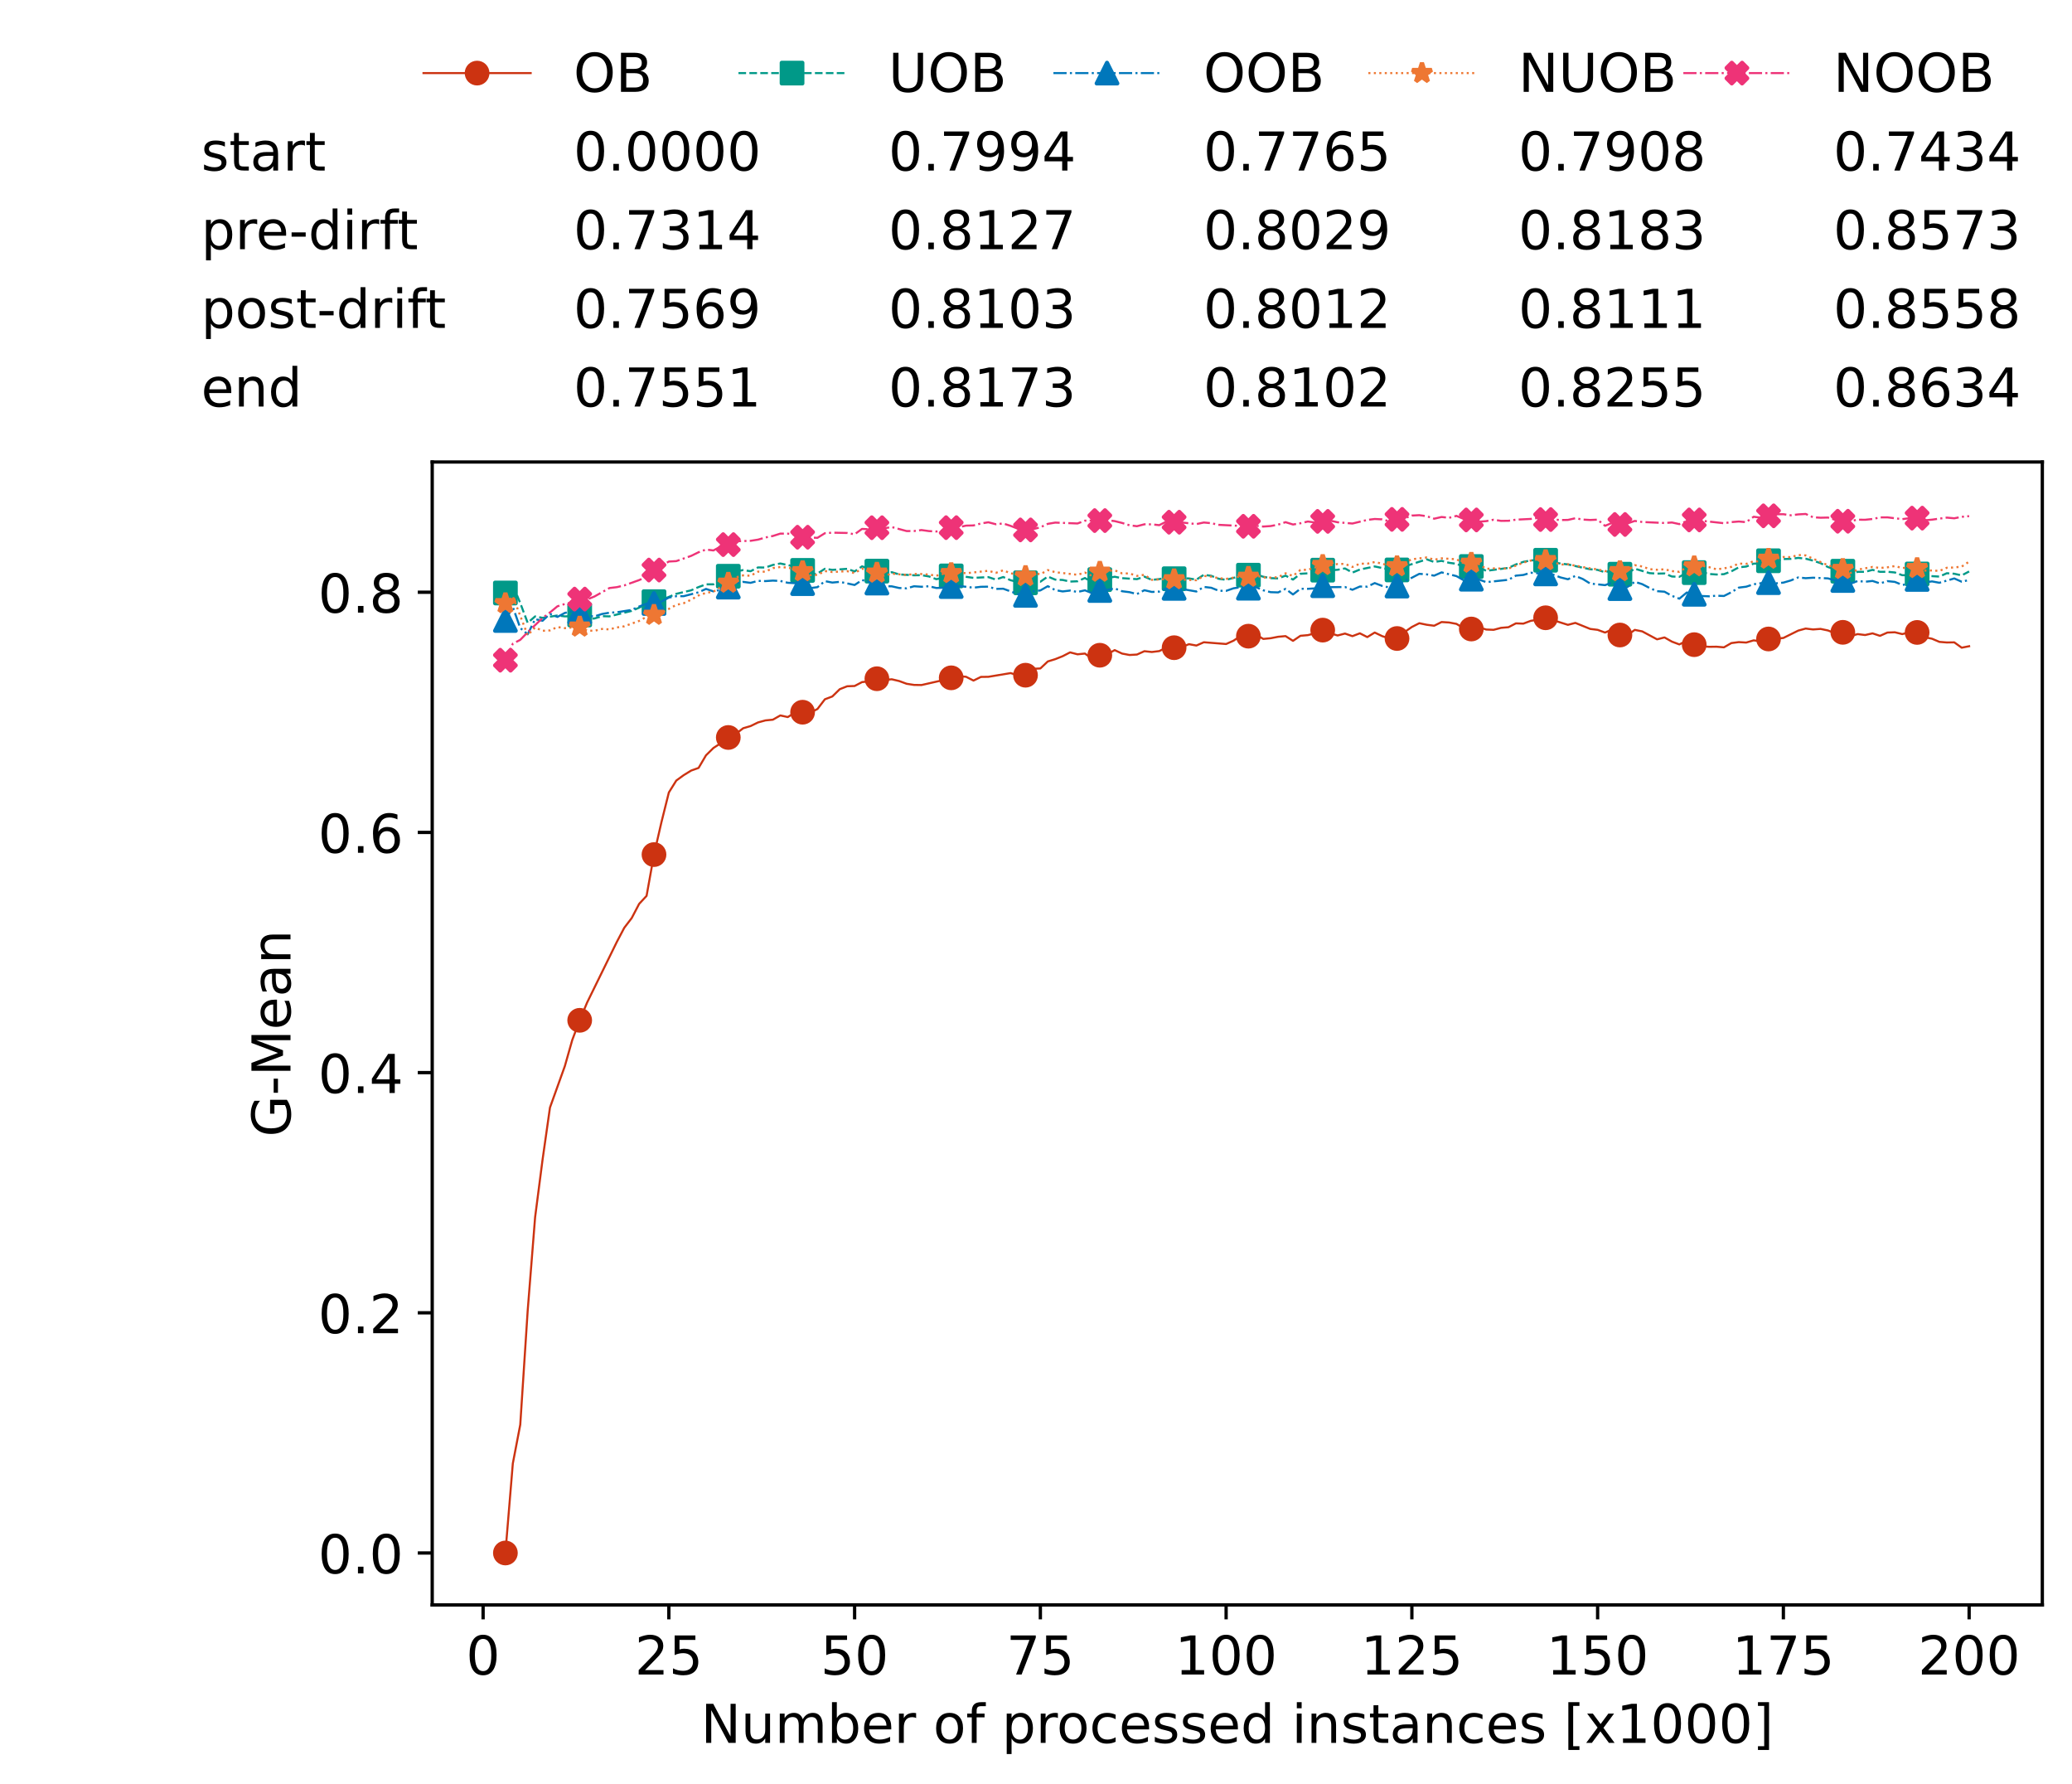 <?xml version="1.0" encoding="utf-8" standalone="no"?>
<!DOCTYPE svg PUBLIC "-//W3C//DTD SVG 1.1//EN"
  "http://www.w3.org/Graphics/SVG/1.1/DTD/svg11.dtd">
<!-- Created with matplotlib (https://matplotlib.org/) -->
<svg height="432.615pt" version="1.1" viewBox="0 0 502.65 432.615" width="502.65pt" xmlns="http://www.w3.org/2000/svg" xmlns:xlink="http://www.w3.org/1999/xlink">
 <defs>
  <style type="text/css">*{stroke-linecap:butt;stroke-linejoin:round;}</style>
 </defs>
 <g id="figure_1">
  <g id="patch_1">
   <path d="M 0 432.615 
L 502.65 432.615 
L 502.65 0 
L 0 0 
z
" style="fill:#ffffff;"/>
  </g>
  <g id="axes_1">
   <g id="patch_2">
    <path d="M 104.85 389.252 
L 495.45 389.252 
L 495.45 112.052 
L 104.85 112.052 
z
" style="fill:#ffffff;"/>
   </g>
   <g id="matplotlib.axis_1">
    <g id="xtick_1">
     <g id="line2d_1">
      <defs>
       <path d="M 0 0 
L 0 3.5 
" id="m19b32b2514" style="stroke:#000000;stroke-width:0.8;"/>
      </defs>
      <g>
       <use style="stroke:#000000;stroke-width:0.8;" x="117.197" xlink:href="#m19b32b2514" y="389.252"/>
      </g>
     </g>
     <g id="text_1">
      <!-- 0 -->
      <g transform="translate(113.061 406.13)scale(0.13 -0.13)">
       <defs>
        <path d="M 31.781 66.406 
Q 24.172 66.406 20.328 58.906 
Q 16.5 51.422 16.5 36.375 
Q 16.5 21.391 20.328 13.891 
Q 24.172 6.391 31.781 6.391 
Q 39.453 6.391 43.281 13.891 
Q 47.125 21.391 47.125 36.375 
Q 47.125 51.422 43.281 58.906 
Q 39.453 66.406 31.781 66.406 
z
M 31.781 74.219 
Q 44.047 74.219 50.516 64.516 
Q 56.984 54.828 56.984 36.375 
Q 56.984 17.969 50.516 8.266 
Q 44.047 -1.422 31.781 -1.422 
Q 19.531 -1.422 13.062 8.266 
Q 6.594 17.969 6.594 36.375 
Q 6.594 54.828 13.062 64.516 
Q 19.531 74.219 31.781 74.219 
z
" id="DejaVuSans-48"/>
       </defs>
       <use xlink:href="#DejaVuSans-48"/>
      </g>
     </g>
    </g>
    <g id="xtick_2">
     <g id="line2d_2">
      <g>
       <use style="stroke:#000000;stroke-width:0.8;" x="162.259" xlink:href="#m19b32b2514" y="389.252"/>
      </g>
     </g>
     <g id="text_2">
      <!-- 25 -->
      <g transform="translate(153.988 406.13)scale(0.13 -0.13)">
       <defs>
        <path d="M 19.188 8.297 
L 53.609 8.297 
L 53.609 0 
L 7.328 0 
L 7.328 8.297 
Q 12.938 14.109 22.625 23.891 
Q 32.328 33.688 34.812 36.531 
Q 39.547 41.844 41.422 45.531 
Q 43.312 49.219 43.312 52.781 
Q 43.312 58.594 39.234 62.25 
Q 35.156 65.922 28.609 65.922 
Q 23.969 65.922 18.812 64.312 
Q 13.672 62.703 7.812 59.422 
L 7.812 69.391 
Q 13.766 71.781 18.938 73 
Q 24.125 74.219 28.422 74.219 
Q 39.75 74.219 46.484 68.547 
Q 53.219 62.891 53.219 53.422 
Q 53.219 48.922 51.531 44.891 
Q 49.859 40.875 45.406 35.406 
Q 44.188 33.984 37.641 27.219 
Q 31.109 20.453 19.188 8.297 
z
" id="DejaVuSans-50"/>
        <path d="M 10.797 72.906 
L 49.516 72.906 
L 49.516 64.594 
L 19.828 64.594 
L 19.828 46.734 
Q 21.969 47.469 24.109 47.828 
Q 26.266 48.188 28.422 48.188 
Q 40.625 48.188 47.75 41.5 
Q 54.891 34.812 54.891 23.391 
Q 54.891 11.625 47.562 5.094 
Q 40.234 -1.422 26.906 -1.422 
Q 22.312 -1.422 17.547 -0.641 
Q 12.797 0.141 7.719 1.703 
L 7.719 11.625 
Q 12.109 9.234 16.797 8.062 
Q 21.484 6.891 26.703 6.891 
Q 35.156 6.891 40.078 11.328 
Q 45.016 15.766 45.016 23.391 
Q 45.016 31 40.078 35.438 
Q 35.156 39.891 26.703 39.891 
Q 22.75 39.891 18.812 39.016 
Q 14.891 38.141 10.797 36.281 
z
" id="DejaVuSans-53"/>
       </defs>
       <use xlink:href="#DejaVuSans-50"/>
       <use x="63.623" xlink:href="#DejaVuSans-53"/>
      </g>
     </g>
    </g>
    <g id="xtick_3">
     <g id="line2d_3">
      <g>
       <use style="stroke:#000000;stroke-width:0.8;" x="207.322" xlink:href="#m19b32b2514" y="389.252"/>
      </g>
     </g>
     <g id="text_3">
      <!-- 50 -->
      <g transform="translate(199.05 406.13)scale(0.13 -0.13)">
       <use xlink:href="#DejaVuSans-53"/>
       <use x="63.623" xlink:href="#DejaVuSans-48"/>
      </g>
     </g>
    </g>
    <g id="xtick_4">
     <g id="line2d_4">
      <g>
       <use style="stroke:#000000;stroke-width:0.8;" x="252.384" xlink:href="#m19b32b2514" y="389.252"/>
      </g>
     </g>
     <g id="text_4">
      <!-- 75 -->
      <g transform="translate(244.113 406.13)scale(0.13 -0.13)">
       <defs>
        <path d="M 8.203 72.906 
L 55.078 72.906 
L 55.078 68.703 
L 28.609 0 
L 18.312 0 
L 43.219 64.594 
L 8.203 64.594 
z
" id="DejaVuSans-55"/>
       </defs>
       <use xlink:href="#DejaVuSans-55"/>
       <use x="63.623" xlink:href="#DejaVuSans-53"/>
      </g>
     </g>
    </g>
    <g id="xtick_5">
     <g id="line2d_5">
      <g>
       <use style="stroke:#000000;stroke-width:0.8;" x="297.446" xlink:href="#m19b32b2514" y="389.252"/>
      </g>
     </g>
     <g id="text_5">
      <!-- 100 -->
      <g transform="translate(285.039 406.13)scale(0.13 -0.13)">
       <defs>
        <path d="M 12.406 8.297 
L 28.516 8.297 
L 28.516 63.922 
L 10.984 60.406 
L 10.984 69.391 
L 28.422 72.906 
L 38.281 72.906 
L 38.281 8.297 
L 54.391 8.297 
L 54.391 0 
L 12.406 0 
z
" id="DejaVuSans-49"/>
       </defs>
       <use xlink:href="#DejaVuSans-49"/>
       <use x="63.623" xlink:href="#DejaVuSans-48"/>
       <use x="127.246" xlink:href="#DejaVuSans-48"/>
      </g>
     </g>
    </g>
    <g id="xtick_6">
     <g id="line2d_6">
      <g>
       <use style="stroke:#000000;stroke-width:0.8;" x="342.509" xlink:href="#m19b32b2514" y="389.252"/>
      </g>
     </g>
     <g id="text_6">
      <!-- 125 -->
      <g transform="translate(330.102 406.13)scale(0.13 -0.13)">
       <use xlink:href="#DejaVuSans-49"/>
       <use x="63.623" xlink:href="#DejaVuSans-50"/>
       <use x="127.246" xlink:href="#DejaVuSans-53"/>
      </g>
     </g>
    </g>
    <g id="xtick_7">
     <g id="line2d_7">
      <g>
       <use style="stroke:#000000;stroke-width:0.8;" x="387.571" xlink:href="#m19b32b2514" y="389.252"/>
      </g>
     </g>
     <g id="text_7">
      <!-- 150 -->
      <g transform="translate(375.164 406.13)scale(0.13 -0.13)">
       <use xlink:href="#DejaVuSans-49"/>
       <use x="63.623" xlink:href="#DejaVuSans-53"/>
       <use x="127.246" xlink:href="#DejaVuSans-48"/>
      </g>
     </g>
    </g>
    <g id="xtick_8">
     <g id="line2d_8">
      <g>
       <use style="stroke:#000000;stroke-width:0.8;" x="432.633" xlink:href="#m19b32b2514" y="389.252"/>
      </g>
     </g>
     <g id="text_8">
      <!-- 175 -->
      <g transform="translate(420.226 406.13)scale(0.13 -0.13)">
       <use xlink:href="#DejaVuSans-49"/>
       <use x="63.623" xlink:href="#DejaVuSans-55"/>
       <use x="127.246" xlink:href="#DejaVuSans-53"/>
      </g>
     </g>
    </g>
    <g id="xtick_9">
     <g id="line2d_9">
      <g>
       <use style="stroke:#000000;stroke-width:0.8;" x="477.695" xlink:href="#m19b32b2514" y="389.252"/>
      </g>
     </g>
     <g id="text_9">
      <!-- 200 -->
      <g transform="translate(465.289 406.13)scale(0.13 -0.13)">
       <use xlink:href="#DejaVuSans-50"/>
       <use x="63.623" xlink:href="#DejaVuSans-48"/>
       <use x="127.246" xlink:href="#DejaVuSans-48"/>
      </g>
     </g>
    </g>
    <g id="text_10">
     <!-- Number of processed instances [x1000] -->
     <g transform="translate(170.025 422.711)scale(0.13 -0.13)">
      <defs>
       <path d="M 9.812 72.906 
L 23.094 72.906 
L 55.422 11.922 
L 55.422 72.906 
L 64.984 72.906 
L 64.984 0 
L 51.703 0 
L 19.391 60.984 
L 19.391 0 
L 9.812 0 
z
" id="DejaVuSans-78"/>
       <path d="M 8.5 21.578 
L 8.5 54.688 
L 17.484 54.688 
L 17.484 21.922 
Q 17.484 14.156 20.5 10.266 
Q 23.531 6.391 29.594 6.391 
Q 36.859 6.391 41.078 11.031 
Q 45.312 15.672 45.312 23.688 
L 45.312 54.688 
L 54.297 54.688 
L 54.297 0 
L 45.312 0 
L 45.312 8.406 
Q 42.047 3.422 37.719 1 
Q 33.406 -1.422 27.688 -1.422 
Q 18.266 -1.422 13.375 4.438 
Q 8.5 10.297 8.5 21.578 
z
M 31.109 56 
z
" id="DejaVuSans-117"/>
       <path d="M 52 44.188 
Q 55.375 50.25 60.062 53.125 
Q 64.75 56 71.094 56 
Q 79.641 56 84.281 50.016 
Q 88.922 44.047 88.922 33.016 
L 88.922 0 
L 79.891 0 
L 79.891 32.719 
Q 79.891 40.578 77.094 44.375 
Q 74.312 48.188 68.609 48.188 
Q 61.625 48.188 57.562 43.547 
Q 53.516 38.922 53.516 30.906 
L 53.516 0 
L 44.484 0 
L 44.484 32.719 
Q 44.484 40.625 41.703 44.406 
Q 38.922 48.188 33.109 48.188 
Q 26.219 48.188 22.156 43.531 
Q 18.109 38.875 18.109 30.906 
L 18.109 0 
L 9.078 0 
L 9.078 54.688 
L 18.109 54.688 
L 18.109 46.188 
Q 21.188 51.219 25.484 53.609 
Q 29.781 56 35.688 56 
Q 41.656 56 45.828 52.969 
Q 50 49.953 52 44.188 
z
" id="DejaVuSans-109"/>
       <path d="M 48.688 27.297 
Q 48.688 37.203 44.609 42.844 
Q 40.531 48.484 33.406 48.484 
Q 26.266 48.484 22.188 42.844 
Q 18.109 37.203 18.109 27.297 
Q 18.109 17.391 22.188 11.75 
Q 26.266 6.109 33.406 6.109 
Q 40.531 6.109 44.609 11.75 
Q 48.688 17.391 48.688 27.297 
z
M 18.109 46.391 
Q 20.953 51.266 25.266 53.625 
Q 29.594 56 35.594 56 
Q 45.562 56 51.781 48.094 
Q 58.016 40.188 58.016 27.297 
Q 58.016 14.406 51.781 6.484 
Q 45.562 -1.422 35.594 -1.422 
Q 29.594 -1.422 25.266 0.953 
Q 20.953 3.328 18.109 8.203 
L 18.109 0 
L 9.078 0 
L 9.078 75.984 
L 18.109 75.984 
z
" id="DejaVuSans-98"/>
       <path d="M 56.203 29.594 
L 56.203 25.203 
L 14.891 25.203 
Q 15.484 15.922 20.484 11.062 
Q 25.484 6.203 34.422 6.203 
Q 39.594 6.203 44.453 7.469 
Q 49.312 8.734 54.109 11.281 
L 54.109 2.781 
Q 49.266 0.734 44.188 -0.344 
Q 39.109 -1.422 33.891 -1.422 
Q 20.797 -1.422 13.156 6.188 
Q 5.516 13.812 5.516 26.812 
Q 5.516 40.234 12.766 48.109 
Q 20.016 56 32.328 56 
Q 43.359 56 49.781 48.891 
Q 56.203 41.797 56.203 29.594 
z
M 47.219 32.234 
Q 47.125 39.594 43.094 43.984 
Q 39.062 48.391 32.422 48.391 
Q 24.906 48.391 20.391 44.141 
Q 15.875 39.891 15.188 32.172 
z
" id="DejaVuSans-101"/>
       <path d="M 41.109 46.297 
Q 39.594 47.172 37.812 47.578 
Q 36.031 48 33.891 48 
Q 26.266 48 22.188 43.047 
Q 18.109 38.094 18.109 28.812 
L 18.109 0 
L 9.078 0 
L 9.078 54.688 
L 18.109 54.688 
L 18.109 46.188 
Q 20.953 51.172 25.484 53.578 
Q 30.031 56 36.531 56 
Q 37.453 56 38.578 55.875 
Q 39.703 55.766 41.062 55.516 
z
" id="DejaVuSans-114"/>
       <path id="DejaVuSans-32"/>
       <path d="M 30.609 48.391 
Q 23.391 48.391 19.188 42.75 
Q 14.984 37.109 14.984 27.297 
Q 14.984 17.484 19.156 11.844 
Q 23.344 6.203 30.609 6.203 
Q 37.797 6.203 41.984 11.859 
Q 46.188 17.531 46.188 27.297 
Q 46.188 37.016 41.984 42.703 
Q 37.797 48.391 30.609 48.391 
z
M 30.609 56 
Q 42.328 56 49.016 48.375 
Q 55.719 40.766 55.719 27.297 
Q 55.719 13.875 49.016 6.219 
Q 42.328 -1.422 30.609 -1.422 
Q 18.844 -1.422 12.172 6.219 
Q 5.516 13.875 5.516 27.297 
Q 5.516 40.766 12.172 48.375 
Q 18.844 56 30.609 56 
z
" id="DejaVuSans-111"/>
       <path d="M 37.109 75.984 
L 37.109 68.5 
L 28.516 68.5 
Q 23.688 68.5 21.797 66.547 
Q 19.922 64.594 19.922 59.516 
L 19.922 54.688 
L 34.719 54.688 
L 34.719 47.703 
L 19.922 47.703 
L 19.922 0 
L 10.891 0 
L 10.891 47.703 
L 2.297 47.703 
L 2.297 54.688 
L 10.891 54.688 
L 10.891 58.5 
Q 10.891 67.625 15.141 71.797 
Q 19.391 75.984 28.609 75.984 
z
" id="DejaVuSans-102"/>
       <path d="M 18.109 8.203 
L 18.109 -20.797 
L 9.078 -20.797 
L 9.078 54.688 
L 18.109 54.688 
L 18.109 46.391 
Q 20.953 51.266 25.266 53.625 
Q 29.594 56 35.594 56 
Q 45.562 56 51.781 48.094 
Q 58.016 40.188 58.016 27.297 
Q 58.016 14.406 51.781 6.484 
Q 45.562 -1.422 35.594 -1.422 
Q 29.594 -1.422 25.266 0.953 
Q 20.953 3.328 18.109 8.203 
z
M 48.688 27.297 
Q 48.688 37.203 44.609 42.844 
Q 40.531 48.484 33.406 48.484 
Q 26.266 48.484 22.188 42.844 
Q 18.109 37.203 18.109 27.297 
Q 18.109 17.391 22.188 11.75 
Q 26.266 6.109 33.406 6.109 
Q 40.531 6.109 44.609 11.75 
Q 48.688 17.391 48.688 27.297 
z
" id="DejaVuSans-112"/>
       <path d="M 48.781 52.594 
L 48.781 44.188 
Q 44.969 46.297 41.141 47.344 
Q 37.312 48.391 33.406 48.391 
Q 24.656 48.391 19.812 42.844 
Q 14.984 37.312 14.984 27.297 
Q 14.984 17.281 19.812 11.734 
Q 24.656 6.203 33.406 6.203 
Q 37.312 6.203 41.141 7.25 
Q 44.969 8.297 48.781 10.406 
L 48.781 2.094 
Q 45.016 0.344 40.984 -0.531 
Q 36.969 -1.422 32.422 -1.422 
Q 20.062 -1.422 12.781 6.344 
Q 5.516 14.109 5.516 27.297 
Q 5.516 40.672 12.859 48.328 
Q 20.219 56 33.016 56 
Q 37.156 56 41.109 55.141 
Q 45.062 54.297 48.781 52.594 
z
" id="DejaVuSans-99"/>
       <path d="M 44.281 53.078 
L 44.281 44.578 
Q 40.484 46.531 36.375 47.5 
Q 32.281 48.484 27.875 48.484 
Q 21.188 48.484 17.844 46.438 
Q 14.5 44.391 14.5 40.281 
Q 14.5 37.156 16.891 35.375 
Q 19.281 33.594 26.516 31.984 
L 29.594 31.297 
Q 39.156 29.25 43.188 25.516 
Q 47.219 21.781 47.219 15.094 
Q 47.219 7.469 41.188 3.016 
Q 35.156 -1.422 24.609 -1.422 
Q 20.219 -1.422 15.453 -0.562 
Q 10.688 0.297 5.422 2 
L 5.422 11.281 
Q 10.406 8.688 15.234 7.391 
Q 20.062 6.109 24.812 6.109 
Q 31.156 6.109 34.562 8.281 
Q 37.984 10.453 37.984 14.406 
Q 37.984 18.062 35.516 20.016 
Q 33.062 21.969 24.703 23.781 
L 21.578 24.516 
Q 13.234 26.266 9.516 29.906 
Q 5.812 33.547 5.812 39.891 
Q 5.812 47.609 11.281 51.797 
Q 16.75 56 26.812 56 
Q 31.781 56 36.172 55.266 
Q 40.578 54.547 44.281 53.078 
z
" id="DejaVuSans-115"/>
       <path d="M 45.406 46.391 
L 45.406 75.984 
L 54.391 75.984 
L 54.391 0 
L 45.406 0 
L 45.406 8.203 
Q 42.578 3.328 38.25 0.953 
Q 33.938 -1.422 27.875 -1.422 
Q 17.969 -1.422 11.734 6.484 
Q 5.516 14.406 5.516 27.297 
Q 5.516 40.188 11.734 48.094 
Q 17.969 56 27.875 56 
Q 33.938 56 38.25 53.625 
Q 42.578 51.266 45.406 46.391 
z
M 14.797 27.297 
Q 14.797 17.391 18.875 11.75 
Q 22.953 6.109 30.078 6.109 
Q 37.203 6.109 41.297 11.75 
Q 45.406 17.391 45.406 27.297 
Q 45.406 37.203 41.297 42.844 
Q 37.203 48.484 30.078 48.484 
Q 22.953 48.484 18.875 42.844 
Q 14.797 37.203 14.797 27.297 
z
" id="DejaVuSans-100"/>
       <path d="M 9.422 54.688 
L 18.406 54.688 
L 18.406 0 
L 9.422 0 
z
M 9.422 75.984 
L 18.406 75.984 
L 18.406 64.594 
L 9.422 64.594 
z
" id="DejaVuSans-105"/>
       <path d="M 54.891 33.016 
L 54.891 0 
L 45.906 0 
L 45.906 32.719 
Q 45.906 40.484 42.875 44.328 
Q 39.844 48.188 33.797 48.188 
Q 26.516 48.188 22.312 43.547 
Q 18.109 38.922 18.109 30.906 
L 18.109 0 
L 9.078 0 
L 9.078 54.688 
L 18.109 54.688 
L 18.109 46.188 
Q 21.344 51.125 25.703 53.562 
Q 30.078 56 35.797 56 
Q 45.219 56 50.047 50.172 
Q 54.891 44.344 54.891 33.016 
z
" id="DejaVuSans-110"/>
       <path d="M 18.312 70.219 
L 18.312 54.688 
L 36.812 54.688 
L 36.812 47.703 
L 18.312 47.703 
L 18.312 18.016 
Q 18.312 11.328 20.141 9.422 
Q 21.969 7.516 27.594 7.516 
L 36.812 7.516 
L 36.812 0 
L 27.594 0 
Q 17.188 0 13.234 3.875 
Q 9.281 7.766 9.281 18.016 
L 9.281 47.703 
L 2.688 47.703 
L 2.688 54.688 
L 9.281 54.688 
L 9.281 70.219 
z
" id="DejaVuSans-116"/>
       <path d="M 34.281 27.484 
Q 23.391 27.484 19.188 25 
Q 14.984 22.516 14.984 16.5 
Q 14.984 11.719 18.141 8.906 
Q 21.297 6.109 26.703 6.109 
Q 34.188 6.109 38.703 11.406 
Q 43.219 16.703 43.219 25.484 
L 43.219 27.484 
z
M 52.203 31.203 
L 52.203 0 
L 43.219 0 
L 43.219 8.297 
Q 40.141 3.328 35.547 0.953 
Q 30.953 -1.422 24.312 -1.422 
Q 15.922 -1.422 10.953 3.297 
Q 6 8.016 6 15.922 
Q 6 25.141 12.172 29.828 
Q 18.359 34.516 30.609 34.516 
L 43.219 34.516 
L 43.219 35.406 
Q 43.219 41.609 39.141 45 
Q 35.062 48.391 27.688 48.391 
Q 23 48.391 18.547 47.266 
Q 14.109 46.141 10.016 43.891 
L 10.016 52.203 
Q 14.938 54.109 19.578 55.047 
Q 24.219 56 28.609 56 
Q 40.484 56 46.344 49.844 
Q 52.203 43.703 52.203 31.203 
z
" id="DejaVuSans-97"/>
       <path d="M 8.594 75.984 
L 29.297 75.984 
L 29.297 69 
L 17.578 69 
L 17.578 -6.203 
L 29.297 -6.203 
L 29.297 -13.188 
L 8.594 -13.188 
z
" id="DejaVuSans-91"/>
       <path d="M 54.891 54.688 
L 35.109 28.078 
L 55.906 0 
L 45.312 0 
L 29.391 21.484 
L 13.484 0 
L 2.875 0 
L 24.125 28.609 
L 4.688 54.688 
L 15.281 54.688 
L 29.781 35.203 
L 44.281 54.688 
z
" id="DejaVuSans-120"/>
       <path d="M 30.422 75.984 
L 30.422 -13.188 
L 9.719 -13.188 
L 9.719 -6.203 
L 21.391 -6.203 
L 21.391 69 
L 9.719 69 
L 9.719 75.984 
z
" id="DejaVuSans-93"/>
      </defs>
      <use xlink:href="#DejaVuSans-78"/>
      <use x="74.805" xlink:href="#DejaVuSans-117"/>
      <use x="138.184" xlink:href="#DejaVuSans-109"/>
      <use x="235.596" xlink:href="#DejaVuSans-98"/>
      <use x="299.072" xlink:href="#DejaVuSans-101"/>
      <use x="360.596" xlink:href="#DejaVuSans-114"/>
      <use x="401.709" xlink:href="#DejaVuSans-32"/>
      <use x="433.496" xlink:href="#DejaVuSans-111"/>
      <use x="494.678" xlink:href="#DejaVuSans-102"/>
      <use x="529.883" xlink:href="#DejaVuSans-32"/>
      <use x="561.67" xlink:href="#DejaVuSans-112"/>
      <use x="625.146" xlink:href="#DejaVuSans-114"/>
      <use x="664.01" xlink:href="#DejaVuSans-111"/>
      <use x="725.191" xlink:href="#DejaVuSans-99"/>
      <use x="780.172" xlink:href="#DejaVuSans-101"/>
      <use x="841.695" xlink:href="#DejaVuSans-115"/>
      <use x="893.795" xlink:href="#DejaVuSans-115"/>
      <use x="945.895" xlink:href="#DejaVuSans-101"/>
      <use x="1007.418" xlink:href="#DejaVuSans-100"/>
      <use x="1070.895" xlink:href="#DejaVuSans-32"/>
      <use x="1102.682" xlink:href="#DejaVuSans-105"/>
      <use x="1130.465" xlink:href="#DejaVuSans-110"/>
      <use x="1193.844" xlink:href="#DejaVuSans-115"/>
      <use x="1245.943" xlink:href="#DejaVuSans-116"/>
      <use x="1285.152" xlink:href="#DejaVuSans-97"/>
      <use x="1346.432" xlink:href="#DejaVuSans-110"/>
      <use x="1409.811" xlink:href="#DejaVuSans-99"/>
      <use x="1464.791" xlink:href="#DejaVuSans-101"/>
      <use x="1526.314" xlink:href="#DejaVuSans-115"/>
      <use x="1578.414" xlink:href="#DejaVuSans-32"/>
      <use x="1610.201" xlink:href="#DejaVuSans-91"/>
      <use x="1649.215" xlink:href="#DejaVuSans-120"/>
      <use x="1708.395" xlink:href="#DejaVuSans-49"/>
      <use x="1772.018" xlink:href="#DejaVuSans-48"/>
      <use x="1835.641" xlink:href="#DejaVuSans-48"/>
      <use x="1899.264" xlink:href="#DejaVuSans-48"/>
      <use x="1962.887" xlink:href="#DejaVuSans-93"/>
     </g>
    </g>
   </g>
   <g id="matplotlib.axis_2">
    <g id="ytick_1">
     <g id="line2d_10">
      <defs>
       <path d="M 0 0 
L -3.5 0 
" id="m198b3d98dc" style="stroke:#000000;stroke-width:0.8;"/>
      </defs>
      <g>
       <use style="stroke:#000000;stroke-width:0.8;" x="104.85" xlink:href="#m198b3d98dc" y="376.652"/>
      </g>
     </g>
     <g id="text_11">
      <!-- 0.0 -->
      <g transform="translate(77.176 381.591)scale(0.13 -0.13)">
       <defs>
        <path d="M 10.688 12.406 
L 21 12.406 
L 21 0 
L 10.688 0 
z
" id="DejaVuSans-46"/>
       </defs>
       <use xlink:href="#DejaVuSans-48"/>
       <use x="63.623" xlink:href="#DejaVuSans-46"/>
       <use x="95.41" xlink:href="#DejaVuSans-48"/>
      </g>
     </g>
    </g>
    <g id="ytick_2">
     <g id="line2d_11">
      <g>
       <use style="stroke:#000000;stroke-width:0.8;" x="104.85" xlink:href="#m198b3d98dc" y="318.399"/>
      </g>
     </g>
     <g id="text_12">
      <!-- 0.2 -->
      <g transform="translate(77.176 323.338)scale(0.13 -0.13)">
       <use xlink:href="#DejaVuSans-48"/>
       <use x="63.623" xlink:href="#DejaVuSans-46"/>
       <use x="95.41" xlink:href="#DejaVuSans-50"/>
      </g>
     </g>
    </g>
    <g id="ytick_3">
     <g id="line2d_12">
      <g>
       <use style="stroke:#000000;stroke-width:0.8;" x="104.85" xlink:href="#m198b3d98dc" y="260.145"/>
      </g>
     </g>
     <g id="text_13">
      <!-- 0.4 -->
      <g transform="translate(77.176 265.084)scale(0.13 -0.13)">
       <defs>
        <path d="M 37.797 64.312 
L 12.891 25.391 
L 37.797 25.391 
z
M 35.203 72.906 
L 47.609 72.906 
L 47.609 25.391 
L 58.016 25.391 
L 58.016 17.188 
L 47.609 17.188 
L 47.609 0 
L 37.797 0 
L 37.797 17.188 
L 4.891 17.188 
L 4.891 26.703 
z
" id="DejaVuSans-52"/>
       </defs>
       <use xlink:href="#DejaVuSans-48"/>
       <use x="63.623" xlink:href="#DejaVuSans-46"/>
       <use x="95.41" xlink:href="#DejaVuSans-52"/>
      </g>
     </g>
    </g>
    <g id="ytick_4">
     <g id="line2d_13">
      <g>
       <use style="stroke:#000000;stroke-width:0.8;" x="104.85" xlink:href="#m198b3d98dc" y="201.892"/>
      </g>
     </g>
     <g id="text_14">
      <!-- 0.6 -->
      <g transform="translate(77.176 206.831)scale(0.13 -0.13)">
       <defs>
        <path d="M 33.016 40.375 
Q 26.375 40.375 22.484 35.828 
Q 18.609 31.297 18.609 23.391 
Q 18.609 15.531 22.484 10.953 
Q 26.375 6.391 33.016 6.391 
Q 39.656 6.391 43.531 10.953 
Q 47.406 15.531 47.406 23.391 
Q 47.406 31.297 43.531 35.828 
Q 39.656 40.375 33.016 40.375 
z
M 52.594 71.297 
L 52.594 62.312 
Q 48.875 64.062 45.094 64.984 
Q 41.312 65.922 37.594 65.922 
Q 27.828 65.922 22.672 59.328 
Q 17.531 52.734 16.797 39.406 
Q 19.672 43.656 24.016 45.922 
Q 28.375 48.188 33.594 48.188 
Q 44.578 48.188 50.953 41.516 
Q 57.328 34.859 57.328 23.391 
Q 57.328 12.156 50.688 5.359 
Q 44.047 -1.422 33.016 -1.422 
Q 20.359 -1.422 13.672 8.266 
Q 6.984 17.969 6.984 36.375 
Q 6.984 53.656 15.188 63.938 
Q 23.391 74.219 37.203 74.219 
Q 40.922 74.219 44.703 73.484 
Q 48.484 72.75 52.594 71.297 
z
" id="DejaVuSans-54"/>
       </defs>
       <use xlink:href="#DejaVuSans-48"/>
       <use x="63.623" xlink:href="#DejaVuSans-46"/>
       <use x="95.41" xlink:href="#DejaVuSans-54"/>
      </g>
     </g>
    </g>
    <g id="ytick_5">
     <g id="line2d_14">
      <g>
       <use style="stroke:#000000;stroke-width:0.8;" x="104.85" xlink:href="#m198b3d98dc" y="143.639"/>
      </g>
     </g>
     <g id="text_15">
      <!-- 0.8 -->
      <g transform="translate(77.176 148.578)scale(0.13 -0.13)">
       <defs>
        <path d="M 31.781 34.625 
Q 24.75 34.625 20.719 30.859 
Q 16.703 27.094 16.703 20.516 
Q 16.703 13.922 20.719 10.156 
Q 24.75 6.391 31.781 6.391 
Q 38.812 6.391 42.859 10.172 
Q 46.922 13.969 46.922 20.516 
Q 46.922 27.094 42.891 30.859 
Q 38.875 34.625 31.781 34.625 
z
M 21.922 38.812 
Q 15.578 40.375 12.031 44.719 
Q 8.5 49.078 8.5 55.328 
Q 8.5 64.062 14.719 69.141 
Q 20.953 74.219 31.781 74.219 
Q 42.672 74.219 48.875 69.141 
Q 55.078 64.062 55.078 55.328 
Q 55.078 49.078 51.531 44.719 
Q 48 40.375 41.703 38.812 
Q 48.828 37.156 52.797 32.312 
Q 56.781 27.484 56.781 20.516 
Q 56.781 9.906 50.312 4.234 
Q 43.844 -1.422 31.781 -1.422 
Q 19.734 -1.422 13.25 4.234 
Q 6.781 9.906 6.781 20.516 
Q 6.781 27.484 10.781 32.312 
Q 14.797 37.156 21.922 38.812 
z
M 18.312 54.391 
Q 18.312 48.734 21.844 45.562 
Q 25.391 42.391 31.781 42.391 
Q 38.141 42.391 41.719 45.562 
Q 45.312 48.734 45.312 54.391 
Q 45.312 60.062 41.719 63.234 
Q 38.141 66.406 31.781 66.406 
Q 25.391 66.406 21.844 63.234 
Q 18.312 60.062 18.312 54.391 
z
" id="DejaVuSans-56"/>
       </defs>
       <use xlink:href="#DejaVuSans-48"/>
       <use x="63.623" xlink:href="#DejaVuSans-46"/>
       <use x="95.41" xlink:href="#DejaVuSans-56"/>
      </g>
     </g>
    </g>
    <g id="text_16">
     <!-- G-Mean -->
     <g transform="translate(70.472 275.744)rotate(-90)scale(0.13 -0.13)">
      <defs>
       <path d="M 59.516 10.406 
L 59.516 29.984 
L 43.406 29.984 
L 43.406 38.094 
L 69.281 38.094 
L 69.281 6.781 
Q 63.578 2.734 56.688 0.656 
Q 49.812 -1.422 42 -1.422 
Q 24.906 -1.422 15.25 8.562 
Q 5.609 18.562 5.609 36.375 
Q 5.609 54.25 15.25 64.234 
Q 24.906 74.219 42 74.219 
Q 49.125 74.219 55.547 72.453 
Q 61.969 70.703 67.391 67.281 
L 67.391 56.781 
Q 61.922 61.422 55.766 63.766 
Q 49.609 66.109 42.828 66.109 
Q 29.438 66.109 22.719 58.641 
Q 16.016 51.172 16.016 36.375 
Q 16.016 21.625 22.719 14.156 
Q 29.438 6.688 42.828 6.688 
Q 48.047 6.688 52.141 7.594 
Q 56.25 8.5 59.516 10.406 
z
" id="DejaVuSans-71"/>
       <path d="M 4.891 31.391 
L 31.203 31.391 
L 31.203 23.391 
L 4.891 23.391 
z
" id="DejaVuSans-45"/>
       <path d="M 9.812 72.906 
L 24.516 72.906 
L 43.109 23.297 
L 61.812 72.906 
L 76.516 72.906 
L 76.516 0 
L 66.891 0 
L 66.891 64.016 
L 48.094 14.016 
L 38.188 14.016 
L 19.391 64.016 
L 19.391 0 
L 9.812 0 
z
" id="DejaVuSans-77"/>
      </defs>
      <use xlink:href="#DejaVuSans-71"/>
      <use x="77.49" xlink:href="#DejaVuSans-45"/>
      <use x="113.574" xlink:href="#DejaVuSans-77"/>
      <use x="199.854" xlink:href="#DejaVuSans-101"/>
      <use x="261.377" xlink:href="#DejaVuSans-97"/>
      <use x="322.656" xlink:href="#DejaVuSans-110"/>
     </g>
    </g>
   </g>
   <g id="line2d_15"/>
   <g id="line2d_16"/>
   <g id="line2d_17"/>
   <g id="line2d_18"/>
   <g id="line2d_19"/>
   <g id="line2d_20">
    <path clip-path="url(#pe042c9d3f8)" d="M 122.605 376.652 
L 124.407 354.942 
L 126.21 345.537 
L 128.012 317.865 
L 129.815 295.202 
L 131.617 281.284 
L 133.419 268.619 
L 137.024 258.575 
L 138.827 252.228 
L 140.629 247.46 
L 142.432 243.145 
L 149.642 228.44 
L 151.444 225.019 
L 153.247 222.661 
L 155.049 219.22 
L 156.852 217.282 
L 158.654 207.267 
L 160.457 199.421 
L 162.259 192.198 
L 164.062 189.31 
L 165.864 187.998 
L 167.667 186.889 
L 169.469 186.249 
L 171.272 183.186 
L 173.074 181.41 
L 174.877 180.236 
L 176.679 178.863 
L 178.482 178.01 
L 180.284 176.627 
L 182.087 176.095 
L 183.889 175.215 
L 185.692 174.723 
L 187.494 174.547 
L 189.297 173.517 
L 191.099 173.918 
L 192.902 172.8 
L 194.704 172.735 
L 196.507 172.889 
L 198.309 171.955 
L 200.112 169.599 
L 201.914 168.916 
L 203.717 167.153 
L 205.519 166.443 
L 207.322 166.378 
L 209.124 165.431 
L 210.927 165.241 
L 212.729 164.616 
L 214.532 164.916 
L 216.334 164.748 
L 218.137 165.176 
L 219.939 165.838 
L 221.742 166.117 
L 223.544 166.145 
L 228.952 164.916 
L 232.557 163.99 
L 234.359 164.142 
L 236.162 165.064 
L 237.964 164.175 
L 239.767 164.148 
L 245.174 163.248 
L 246.976 163.801 
L 248.779 163.76 
L 250.581 162.211 
L 252.384 162.122 
L 254.186 160.424 
L 255.989 159.868 
L 257.791 159.152 
L 259.594 158.222 
L 261.396 158.692 
L 263.199 158.508 
L 265.001 159.836 
L 266.804 158.919 
L 268.606 158.681 
L 270.409 157.673 
L 272.211 158.515 
L 274.014 158.855 
L 275.816 158.75 
L 277.619 157.937 
L 279.421 158.132 
L 281.224 157.912 
L 283.026 157.011 
L 284.829 157.089 
L 286.631 156.956 
L 288.434 156.235 
L 290.236 156.565 
L 292.039 155.769 
L 297.446 156.195 
L 299.249 155.386 
L 301.051 154.175 
L 302.854 154.294 
L 304.656 153.909 
L 306.459 154.959 
L 308.261 154.79 
L 310.064 154.44 
L 311.866 154.277 
L 313.669 155.428 
L 315.471 154.202 
L 317.274 154.042 
L 319.076 153.582 
L 320.879 152.823 
L 322.681 153.58 
L 324.484 154.127 
L 326.286 153.662 
L 328.089 154.288 
L 329.891 153.6 
L 331.694 154.513 
L 333.496 153.412 
L 335.299 154.28 
L 337.101 154.87 
L 338.904 154.86 
L 340.706 153.313 
L 342.509 152.062 
L 344.311 151.149 
L 346.114 151.527 
L 347.916 151.761 
L 349.719 150.864 
L 351.521 150.975 
L 353.324 151.31 
L 355.126 152.389 
L 356.928 152.556 
L 358.731 152.091 
L 360.533 152.682 
L 362.336 152.754 
L 364.138 152.274 
L 365.941 152.118 
L 367.743 151.186 
L 369.546 151.254 
L 371.348 150.573 
L 373.151 150.284 
L 374.953 149.832 
L 380.361 151.545 
L 382.163 151.073 
L 385.768 152.535 
L 387.571 152.758 
L 389.373 153.418 
L 391.176 152.632 
L 392.978 154.014 
L 394.781 154.049 
L 396.583 152.771 
L 398.386 153.13 
L 401.991 155.061 
L 403.793 154.6 
L 405.596 155.619 
L 407.398 156.295 
L 409.201 155.394 
L 411.003 156.354 
L 412.806 156.728 
L 414.608 156.876 
L 416.411 156.85 
L 418.213 157.001 
L 420.016 155.967 
L 421.818 155.732 
L 423.621 155.84 
L 425.423 155.308 
L 427.226 155.553 
L 429.028 154.975 
L 430.831 154.916 
L 432.633 154.726 
L 436.238 152.941 
L 438.041 152.446 
L 439.843 152.665 
L 441.646 152.531 
L 443.448 152.91 
L 445.251 153.617 
L 447.053 153.361 
L 448.856 154.27 
L 450.658 153.792 
L 452.461 154.014 
L 454.263 153.609 
L 456.066 154.213 
L 457.868 153.415 
L 459.671 153.347 
L 461.473 153.792 
L 463.276 153.329 
L 465.078 153.386 
L 466.881 154.528 
L 468.683 154.911 
L 470.485 155.676 
L 472.288 155.822 
L 474.09 155.792 
L 475.893 157.087 
L 477.695 156.73 
L 477.695 156.73 
" style="fill:none;stroke:#cc3311;stroke-linecap:square;stroke-width:0.5;"/>
    <defs>
     <path d="M 0 2.5 
C 0.663 2.5 1.299 2.237 1.768 1.768 
C 2.237 1.299 2.5 0.663 2.5 0 
C 2.5 -0.663 2.237 -1.299 1.768 -1.768 
C 1.299 -2.237 0.663 -2.5 0 -2.5 
C -0.663 -2.5 -1.299 -2.237 -1.768 -1.768 
C -2.237 -1.299 -2.5 -0.663 -2.5 0 
C -2.5 0.663 -2.237 1.299 -1.768 1.768 
C -1.299 2.237 -0.663 2.5 0 2.5 
z
" id="m8360687ec3" style="stroke:#cc3311;"/>
    </defs>
    <g clip-path="url(#pe042c9d3f8)">
     <use style="fill:#cc3311;stroke:#cc3311;" x="122.605" xlink:href="#m8360687ec3" y="376.652"/>
     <use style="fill:#cc3311;stroke:#cc3311;" x="140.629" xlink:href="#m8360687ec3" y="247.46"/>
     <use style="fill:#cc3311;stroke:#cc3311;" x="158.654" xlink:href="#m8360687ec3" y="207.267"/>
     <use style="fill:#cc3311;stroke:#cc3311;" x="176.679" xlink:href="#m8360687ec3" y="178.863"/>
     <use style="fill:#cc3311;stroke:#cc3311;" x="194.704" xlink:href="#m8360687ec3" y="172.735"/>
     <use style="fill:#cc3311;stroke:#cc3311;" x="212.729" xlink:href="#m8360687ec3" y="164.616"/>
     <use style="fill:#cc3311;stroke:#cc3311;" x="230.754" xlink:href="#m8360687ec3" y="164.396"/>
     <use style="fill:#cc3311;stroke:#cc3311;" x="248.779" xlink:href="#m8360687ec3" y="163.76"/>
     <use style="fill:#cc3311;stroke:#cc3311;" x="266.804" xlink:href="#m8360687ec3" y="158.919"/>
     <use style="fill:#cc3311;stroke:#cc3311;" x="284.829" xlink:href="#m8360687ec3" y="157.089"/>
     <use style="fill:#cc3311;stroke:#cc3311;" x="302.854" xlink:href="#m8360687ec3" y="154.294"/>
     <use style="fill:#cc3311;stroke:#cc3311;" x="320.879" xlink:href="#m8360687ec3" y="152.823"/>
     <use style="fill:#cc3311;stroke:#cc3311;" x="338.904" xlink:href="#m8360687ec3" y="154.86"/>
     <use style="fill:#cc3311;stroke:#cc3311;" x="356.928" xlink:href="#m8360687ec3" y="152.556"/>
     <use style="fill:#cc3311;stroke:#cc3311;" x="374.953" xlink:href="#m8360687ec3" y="149.832"/>
     <use style="fill:#cc3311;stroke:#cc3311;" x="392.978" xlink:href="#m8360687ec3" y="154.014"/>
     <use style="fill:#cc3311;stroke:#cc3311;" x="411.003" xlink:href="#m8360687ec3" y="156.354"/>
     <use style="fill:#cc3311;stroke:#cc3311;" x="429.028" xlink:href="#m8360687ec3" y="154.975"/>
     <use style="fill:#cc3311;stroke:#cc3311;" x="447.053" xlink:href="#m8360687ec3" y="153.361"/>
     <use style="fill:#cc3311;stroke:#cc3311;" x="465.078" xlink:href="#m8360687ec3" y="153.386"/>
    </g>
   </g>
   <g id="line2d_21"/>
   <g id="line2d_22"/>
   <g id="line2d_23"/>
   <g id="line2d_24"/>
   <g id="line2d_25">
    <path clip-path="url(#pe042c9d3f8)" d="M 122.605 143.821 
L 124.407 141.881 
L 126.21 146.267 
L 128.012 151.06 
L 129.815 149.502 
L 131.617 149.855 
L 135.222 149.28 
L 137.024 149.494 
L 138.827 149.425 
L 140.629 149.148 
L 142.432 150.129 
L 144.234 149.998 
L 146.037 149.443 
L 147.839 149.491 
L 153.247 148.157 
L 155.049 147.388 
L 156.852 146.421 
L 160.457 145.499 
L 164.062 144.025 
L 167.667 143.169 
L 169.469 142.383 
L 171.272 141.72 
L 173.074 141.719 
L 174.877 140.599 
L 176.679 139.759 
L 178.482 138.594 
L 180.284 138.27 
L 182.087 138.539 
L 183.889 137.62 
L 185.692 137.648 
L 187.494 137.015 
L 189.297 136.664 
L 192.902 137.42 
L 196.507 139.368 
L 198.309 139.116 
L 200.112 137.945 
L 201.914 138.216 
L 205.519 137.962 
L 207.322 138.595 
L 209.124 137.358 
L 214.532 139.161 
L 216.334 138.776 
L 218.137 139.315 
L 221.742 139.527 
L 223.544 139.498 
L 225.347 139.805 
L 227.149 140.473 
L 230.754 139.683 
L 232.557 139.652 
L 236.162 140.148 
L 239.767 139.968 
L 241.569 140.563 
L 243.372 139.947 
L 245.174 140.726 
L 246.976 141.178 
L 248.779 141.342 
L 250.581 140.849 
L 252.384 141.089 
L 254.186 139.83 
L 255.989 140.579 
L 257.791 140.66 
L 259.594 141.054 
L 261.396 140.977 
L 263.199 140.189 
L 265.001 141.241 
L 266.804 140.57 
L 270.409 139.877 
L 272.211 140.224 
L 275.816 140.463 
L 277.619 139.85 
L 279.421 140.644 
L 281.224 140.45 
L 283.026 140.116 
L 284.829 140.364 
L 286.631 140.252 
L 288.434 140.291 
L 290.236 140.584 
L 292.039 139.41 
L 293.841 139.653 
L 295.644 140.376 
L 297.446 140.627 
L 301.051 139.683 
L 304.656 139.308 
L 306.459 139.882 
L 308.261 140.219 
L 310.064 140.289 
L 311.866 139.615 
L 313.669 140.568 
L 315.471 139.163 
L 317.274 139.053 
L 319.076 138.767 
L 320.879 138.284 
L 322.681 138.333 
L 324.484 138.19 
L 326.286 137.865 
L 328.089 138.875 
L 329.891 138.13 
L 333.496 137.385 
L 337.101 138.136 
L 338.904 138.227 
L 340.706 137.4 
L 346.114 135.656 
L 347.916 136.308 
L 349.719 136.026 
L 351.521 136.497 
L 353.324 136.735 
L 355.126 137.489 
L 356.928 137.405 
L 358.731 137.521 
L 360.533 138.45 
L 365.941 137.734 
L 367.743 136.898 
L 369.546 136.271 
L 371.348 135.93 
L 373.151 135.8 
L 374.953 135.881 
L 376.756 136.343 
L 378.558 136.679 
L 380.361 136.892 
L 383.966 137.694 
L 385.768 138.066 
L 387.571 138.223 
L 389.373 138.798 
L 391.176 138.239 
L 392.978 139.272 
L 394.781 139.067 
L 396.583 137.923 
L 400.188 139.009 
L 401.991 139.124 
L 403.793 139.083 
L 405.596 139.82 
L 407.398 139.903 
L 409.201 138.89 
L 411.003 138.88 
L 412.806 138.72 
L 414.608 139.207 
L 416.411 139.338 
L 418.213 139.255 
L 420.016 138.573 
L 421.818 137.59 
L 423.621 137.409 
L 425.423 136.707 
L 427.226 136.648 
L 429.028 136.004 
L 430.831 136.069 
L 432.633 135.591 
L 434.436 135.542 
L 436.238 135.307 
L 438.041 135.502 
L 439.843 135.973 
L 441.646 136.581 
L 443.448 137.529 
L 445.251 138.105 
L 447.053 138.539 
L 448.856 139.451 
L 450.658 138.682 
L 452.461 138.689 
L 454.263 138.211 
L 456.066 138.687 
L 457.868 138.673 
L 459.671 138.842 
L 461.473 139.505 
L 463.276 139.517 
L 465.078 139.211 
L 466.881 139.63 
L 470.485 139.843 
L 472.288 139.026 
L 474.09 139.156 
L 475.893 139.553 
L 477.695 138.597 
L 477.695 138.597 
" style="fill:none;stroke:#009988;stroke-dasharray:1.85,0.8;stroke-dashoffset:0;stroke-width:0.5;"/>
    <defs>
     <path d="M -2.5 2.5 
L 2.5 2.5 
L 2.5 -2.5 
L -2.5 -2.5 
z
" id="md62c663165" style="stroke:#009988;stroke-linejoin:miter;"/>
    </defs>
    <g clip-path="url(#pe042c9d3f8)">
     <use style="fill:#009988;stroke:#009988;stroke-linejoin:miter;" x="122.605" xlink:href="#md62c663165" y="143.821"/>
     <use style="fill:#009988;stroke:#009988;stroke-linejoin:miter;" x="140.629" xlink:href="#md62c663165" y="149.148"/>
     <use style="fill:#009988;stroke:#009988;stroke-linejoin:miter;" x="158.654" xlink:href="#md62c663165" y="145.928"/>
     <use style="fill:#009988;stroke:#009988;stroke-linejoin:miter;" x="176.679" xlink:href="#md62c663165" y="139.759"/>
     <use style="fill:#009988;stroke:#009988;stroke-linejoin:miter;" x="194.704" xlink:href="#md62c663165" y="138.345"/>
     <use style="fill:#009988;stroke:#009988;stroke-linejoin:miter;" x="212.729" xlink:href="#md62c663165" y="138.52"/>
     <use style="fill:#009988;stroke:#009988;stroke-linejoin:miter;" x="230.754" xlink:href="#md62c663165" y="139.683"/>
     <use style="fill:#009988;stroke:#009988;stroke-linejoin:miter;" x="248.779" xlink:href="#md62c663165" y="141.342"/>
     <use style="fill:#009988;stroke:#009988;stroke-linejoin:miter;" x="266.804" xlink:href="#md62c663165" y="140.57"/>
     <use style="fill:#009988;stroke:#009988;stroke-linejoin:miter;" x="284.829" xlink:href="#md62c663165" y="140.364"/>
     <use style="fill:#009988;stroke:#009988;stroke-linejoin:miter;" x="302.854" xlink:href="#md62c663165" y="139.503"/>
     <use style="fill:#009988;stroke:#009988;stroke-linejoin:miter;" x="320.879" xlink:href="#md62c663165" y="138.284"/>
     <use style="fill:#009988;stroke:#009988;stroke-linejoin:miter;" x="338.904" xlink:href="#md62c663165" y="138.227"/>
     <use style="fill:#009988;stroke:#009988;stroke-linejoin:miter;" x="356.928" xlink:href="#md62c663165" y="137.405"/>
     <use style="fill:#009988;stroke:#009988;stroke-linejoin:miter;" x="374.953" xlink:href="#md62c663165" y="135.881"/>
     <use style="fill:#009988;stroke:#009988;stroke-linejoin:miter;" x="392.978" xlink:href="#md62c663165" y="139.272"/>
     <use style="fill:#009988;stroke:#009988;stroke-linejoin:miter;" x="411.003" xlink:href="#md62c663165" y="138.88"/>
     <use style="fill:#009988;stroke:#009988;stroke-linejoin:miter;" x="429.028" xlink:href="#md62c663165" y="136.004"/>
     <use style="fill:#009988;stroke:#009988;stroke-linejoin:miter;" x="447.053" xlink:href="#md62c663165" y="138.539"/>
     <use style="fill:#009988;stroke:#009988;stroke-linejoin:miter;" x="465.078" xlink:href="#md62c663165" y="139.211"/>
    </g>
   </g>
   <g id="line2d_26"/>
   <g id="line2d_27"/>
   <g id="line2d_28"/>
   <g id="line2d_29"/>
   <g id="line2d_30">
    <path clip-path="url(#pe042c9d3f8)" d="M 122.605 150.485 
L 124.407 147.216 
L 126.21 152.321 
L 128.012 153.842 
L 129.815 150.176 
L 131.617 150.56 
L 133.419 148.868 
L 135.222 149.627 
L 137.024 148.657 
L 138.827 148.253 
L 140.629 148.472 
L 142.432 149.393 
L 144.234 149.495 
L 146.037 148.915 
L 147.839 148.601 
L 149.642 148.497 
L 153.247 147.919 
L 155.049 147.099 
L 156.852 146.416 
L 158.654 146.363 
L 160.457 145.909 
L 162.259 144.932 
L 164.062 144.598 
L 165.864 144.594 
L 169.469 143.65 
L 171.272 142.83 
L 173.074 143.432 
L 174.877 143.027 
L 176.679 142.396 
L 178.482 141.518 
L 180.284 141.126 
L 182.087 141.359 
L 183.889 140.876 
L 185.692 140.936 
L 187.494 140.815 
L 189.297 140.903 
L 191.099 141.34 
L 194.704 141.542 
L 196.507 142.645 
L 198.309 142.405 
L 200.112 140.944 
L 201.914 141.293 
L 203.717 141.118 
L 207.322 141.877 
L 209.124 140.683 
L 210.927 141.106 
L 212.729 141.412 
L 214.532 142.187 
L 216.334 142.205 
L 218.137 142.608 
L 219.939 142.697 
L 221.742 142.188 
L 223.544 142.305 
L 225.347 142.187 
L 227.149 142.606 
L 228.952 142.55 
L 230.754 142.257 
L 232.557 142.103 
L 236.162 142.535 
L 237.964 142.317 
L 239.767 142.284 
L 241.569 142.833 
L 243.372 142.785 
L 246.976 144.097 
L 248.779 144.393 
L 250.581 143.42 
L 252.384 143.196 
L 254.186 142.167 
L 255.989 143.114 
L 257.791 143.443 
L 259.594 143.231 
L 261.396 143.572 
L 263.199 143.171 
L 265.001 143.899 
L 266.804 143.216 
L 268.606 143.066 
L 270.409 142.707 
L 272.211 143.395 
L 274.014 143.623 
L 275.816 144.082 
L 277.619 143.145 
L 279.421 143.563 
L 281.224 143.478 
L 283.026 142.668 
L 284.829 142.696 
L 286.631 142.837 
L 290.236 143.459 
L 292.039 142.348 
L 293.841 142.554 
L 295.644 143.276 
L 297.446 143.302 
L 299.249 142.682 
L 301.051 142.406 
L 302.854 142.667 
L 304.656 142.403 
L 306.459 143.168 
L 308.261 143.622 
L 310.064 143.68 
L 311.866 142.814 
L 313.669 144.182 
L 315.471 142.791 
L 317.274 142.811 
L 319.076 142.696 
L 320.879 142.053 
L 322.681 142.409 
L 326.286 142.369 
L 328.089 143.043 
L 329.891 142.252 
L 331.694 142.285 
L 333.496 141.415 
L 335.299 142.107 
L 337.101 142.499 
L 338.904 142.142 
L 340.706 140.92 
L 342.509 140.116 
L 344.311 139.176 
L 346.114 139.305 
L 347.916 139.614 
L 349.719 138.821 
L 353.324 139.727 
L 355.126 140.757 
L 356.928 140.471 
L 358.731 140.538 
L 360.533 141.192 
L 365.941 140.623 
L 367.743 139.612 
L 369.546 139.446 
L 371.348 138.902 
L 374.953 139.194 
L 376.756 139.358 
L 378.558 140.04 
L 380.361 140.489 
L 382.163 139.684 
L 383.966 140.424 
L 385.768 141.532 
L 389.373 141.917 
L 391.176 141.243 
L 392.978 142.75 
L 394.781 142.375 
L 396.583 141.097 
L 398.386 141.676 
L 400.188 142.611 
L 401.991 143.381 
L 403.793 143.507 
L 405.596 144.515 
L 407.398 145.202 
L 409.201 143.701 
L 412.806 144.551 
L 414.608 144.626 
L 416.411 144.476 
L 418.213 144.547 
L 420.016 143.637 
L 421.818 142.517 
L 423.621 142.291 
L 425.423 141.7 
L 427.226 141.438 
L 429.028 141.314 
L 430.831 141.479 
L 432.633 141.303 
L 434.436 140.779 
L 436.238 140.046 
L 438.041 140.232 
L 439.843 140.112 
L 443.448 140.279 
L 445.251 140.79 
L 447.053 140.787 
L 448.856 141.587 
L 450.658 140.906 
L 452.461 141.093 
L 454.263 140.899 
L 456.066 141.499 
L 457.868 140.943 
L 459.671 141.13 
L 461.473 141.862 
L 463.276 141.636 
L 465.078 140.536 
L 466.881 141.257 
L 468.683 141.01 
L 470.485 141.341 
L 474.09 140.294 
L 475.893 141.094 
L 477.695 140.667 
L 477.695 140.667 
" style="fill:none;stroke:#0077bb;stroke-dasharray:3.2,0.8,0.5,0.8;stroke-dashoffset:0;stroke-width:0.5;"/>
    <defs>
     <path d="M 0 -2.5 
L -2.5 2.5 
L 2.5 2.5 
z
" id="me4fdbbf5a4" style="stroke:#0077bb;stroke-linejoin:miter;"/>
    </defs>
    <g clip-path="url(#pe042c9d3f8)">
     <use style="fill:#0077bb;stroke:#0077bb;stroke-linejoin:miter;" x="122.605" xlink:href="#me4fdbbf5a4" y="150.485"/>
     <use style="fill:#0077bb;stroke:#0077bb;stroke-linejoin:miter;" x="140.629" xlink:href="#me4fdbbf5a4" y="148.472"/>
     <use style="fill:#0077bb;stroke:#0077bb;stroke-linejoin:miter;" x="158.654" xlink:href="#me4fdbbf5a4" y="146.363"/>
     <use style="fill:#0077bb;stroke:#0077bb;stroke-linejoin:miter;" x="176.679" xlink:href="#me4fdbbf5a4" y="142.396"/>
     <use style="fill:#0077bb;stroke:#0077bb;stroke-linejoin:miter;" x="194.704" xlink:href="#me4fdbbf5a4" y="141.542"/>
     <use style="fill:#0077bb;stroke:#0077bb;stroke-linejoin:miter;" x="212.729" xlink:href="#me4fdbbf5a4" y="141.412"/>
     <use style="fill:#0077bb;stroke:#0077bb;stroke-linejoin:miter;" x="230.754" xlink:href="#me4fdbbf5a4" y="142.257"/>
     <use style="fill:#0077bb;stroke:#0077bb;stroke-linejoin:miter;" x="248.779" xlink:href="#me4fdbbf5a4" y="144.393"/>
     <use style="fill:#0077bb;stroke:#0077bb;stroke-linejoin:miter;" x="266.804" xlink:href="#me4fdbbf5a4" y="143.216"/>
     <use style="fill:#0077bb;stroke:#0077bb;stroke-linejoin:miter;" x="284.829" xlink:href="#me4fdbbf5a4" y="142.696"/>
     <use style="fill:#0077bb;stroke:#0077bb;stroke-linejoin:miter;" x="302.854" xlink:href="#me4fdbbf5a4" y="142.667"/>
     <use style="fill:#0077bb;stroke:#0077bb;stroke-linejoin:miter;" x="320.879" xlink:href="#me4fdbbf5a4" y="142.053"/>
     <use style="fill:#0077bb;stroke:#0077bb;stroke-linejoin:miter;" x="338.904" xlink:href="#me4fdbbf5a4" y="142.142"/>
     <use style="fill:#0077bb;stroke:#0077bb;stroke-linejoin:miter;" x="356.928" xlink:href="#me4fdbbf5a4" y="140.471"/>
     <use style="fill:#0077bb;stroke:#0077bb;stroke-linejoin:miter;" x="374.953" xlink:href="#me4fdbbf5a4" y="139.194"/>
     <use style="fill:#0077bb;stroke:#0077bb;stroke-linejoin:miter;" x="392.978" xlink:href="#me4fdbbf5a4" y="142.75"/>
     <use style="fill:#0077bb;stroke:#0077bb;stroke-linejoin:miter;" x="411.003" xlink:href="#me4fdbbf5a4" y="144.131"/>
     <use style="fill:#0077bb;stroke:#0077bb;stroke-linejoin:miter;" x="429.028" xlink:href="#me4fdbbf5a4" y="141.314"/>
     <use style="fill:#0077bb;stroke:#0077bb;stroke-linejoin:miter;" x="447.053" xlink:href="#me4fdbbf5a4" y="140.787"/>
     <use style="fill:#0077bb;stroke:#0077bb;stroke-linejoin:miter;" x="465.078" xlink:href="#me4fdbbf5a4" y="140.536"/>
    </g>
   </g>
   <g id="line2d_31"/>
   <g id="line2d_32"/>
   <g id="line2d_33"/>
   <g id="line2d_34"/>
   <g id="line2d_35">
    <path clip-path="url(#pe042c9d3f8)" d="M 122.605 146.318 
L 124.407 144.656 
L 128.012 154.066 
L 129.815 152.163 
L 131.617 152.991 
L 133.419 152.897 
L 135.222 152.073 
L 137.024 152.346 
L 140.629 152.005 
L 142.432 152.929 
L 144.234 152.992 
L 146.037 152.543 
L 147.839 152.647 
L 149.642 152.182 
L 151.444 151.899 
L 155.049 150.594 
L 156.852 149.605 
L 160.457 148.658 
L 164.062 146.7 
L 165.864 146.297 
L 167.667 145.441 
L 169.469 144.406 
L 171.272 143.792 
L 173.074 143.503 
L 178.482 140.048 
L 180.284 139.549 
L 182.087 139.638 
L 183.889 138.641 
L 185.692 138.655 
L 187.494 137.784 
L 189.297 137.519 
L 191.099 137.68 
L 192.902 138.013 
L 194.704 138.568 
L 196.507 139.502 
L 198.309 139.425 
L 200.112 138.508 
L 201.914 138.737 
L 205.519 138.527 
L 207.322 139.004 
L 209.124 137.922 
L 212.729 138.924 
L 214.532 139.644 
L 216.334 139.126 
L 219.939 139.454 
L 221.742 139.207 
L 223.544 139.222 
L 225.347 139.355 
L 227.149 139.635 
L 228.952 139.156 
L 232.557 138.847 
L 234.359 139.034 
L 239.767 138.434 
L 241.569 138.94 
L 243.372 138.312 
L 245.174 139.061 
L 246.976 139.306 
L 248.779 139.74 
L 250.581 138.988 
L 252.384 139.281 
L 254.186 138.264 
L 255.989 138.771 
L 261.396 139.408 
L 263.199 138.861 
L 265.001 139.709 
L 266.804 138.688 
L 270.409 138.315 
L 272.211 139.069 
L 274.014 139.083 
L 275.816 139.673 
L 277.619 139.406 
L 279.421 140.634 
L 283.026 140.432 
L 290.236 140.726 
L 292.039 139.673 
L 293.841 139.85 
L 295.644 140.221 
L 297.446 140.393 
L 301.051 139.8 
L 302.854 139.919 
L 304.656 139.592 
L 306.459 140.05 
L 308.261 140.085 
L 310.064 140.002 
L 311.866 139.04 
L 313.669 139.682 
L 315.471 138.234 
L 317.274 138.183 
L 320.879 137.061 
L 322.681 137.124 
L 324.484 136.794 
L 326.286 136.759 
L 328.089 137.508 
L 329.891 136.714 
L 331.694 136.718 
L 333.496 136.309 
L 335.299 136.703 
L 337.101 137.25 
L 338.904 137.361 
L 342.509 135.646 
L 346.114 135.204 
L 347.916 135.748 
L 349.719 135.418 
L 353.324 135.634 
L 355.126 136.63 
L 356.928 136.523 
L 358.731 136.79 
L 360.533 137.964 
L 362.336 137.858 
L 365.941 137.903 
L 369.546 136.455 
L 371.348 135.961 
L 373.151 135.651 
L 374.953 135.882 
L 376.756 136.28 
L 378.558 136.934 
L 380.361 136.857 
L 385.768 137.86 
L 387.571 138.089 
L 389.373 138.557 
L 391.176 137.876 
L 392.978 138.554 
L 394.781 138.368 
L 396.583 137.07 
L 398.386 137.391 
L 400.188 138.035 
L 401.991 138.188 
L 403.793 138.068 
L 405.596 138.513 
L 407.398 138.69 
L 409.201 137.551 
L 412.806 137.21 
L 414.608 137.55 
L 416.411 138.08 
L 418.213 137.854 
L 420.016 137.48 
L 421.818 136.681 
L 423.621 136.759 
L 425.423 136.114 
L 427.226 136.215 
L 429.028 135.557 
L 430.831 135.487 
L 432.633 135.092 
L 434.436 135.121 
L 436.238 134.604 
L 438.041 134.702 
L 443.448 137.101 
L 445.251 137.647 
L 447.053 138.017 
L 448.856 138.992 
L 450.658 138.154 
L 454.263 137.507 
L 456.066 137.751 
L 457.868 137.594 
L 459.671 137.293 
L 461.473 137.766 
L 463.276 137.607 
L 465.078 137.803 
L 466.881 138.39 
L 468.683 138.361 
L 470.485 138.469 
L 472.288 137.701 
L 474.09 137.63 
L 475.893 137.425 
L 477.695 136.206 
L 477.695 136.206 
" style="fill:none;stroke:#ee7733;stroke-dasharray:0.5,0.825;stroke-dashoffset:0;stroke-width:0.5;"/>
    <defs>
     <path d="M 0 -2.5 
L -0.561 -0.773 
L -2.378 -0.773 
L -0.908 0.295 
L -1.469 2.023 
L -0 0.955 
L 1.469 2.023 
L 0.908 0.295 
L 2.378 -0.773 
L 0.561 -0.773 
z
" id="m59ba5a7fa1" style="stroke:#ee7733;stroke-linejoin:bevel;"/>
    </defs>
    <g clip-path="url(#pe042c9d3f8)">
     <use style="fill:#ee7733;stroke:#ee7733;stroke-linejoin:bevel;" x="122.605" xlink:href="#m59ba5a7fa1" y="146.318"/>
     <use style="fill:#ee7733;stroke:#ee7733;stroke-linejoin:bevel;" x="140.629" xlink:href="#m59ba5a7fa1" y="152.005"/>
     <use style="fill:#ee7733;stroke:#ee7733;stroke-linejoin:bevel;" x="158.654" xlink:href="#m59ba5a7fa1" y="149.148"/>
     <use style="fill:#ee7733;stroke:#ee7733;stroke-linejoin:bevel;" x="176.679" xlink:href="#m59ba5a7fa1" y="141.357"/>
     <use style="fill:#ee7733;stroke:#ee7733;stroke-linejoin:bevel;" x="194.704" xlink:href="#m59ba5a7fa1" y="138.568"/>
     <use style="fill:#ee7733;stroke:#ee7733;stroke-linejoin:bevel;" x="212.729" xlink:href="#m59ba5a7fa1" y="138.924"/>
     <use style="fill:#ee7733;stroke:#ee7733;stroke-linejoin:bevel;" x="230.754" xlink:href="#m59ba5a7fa1" y="139.021"/>
     <use style="fill:#ee7733;stroke:#ee7733;stroke-linejoin:bevel;" x="248.779" xlink:href="#m59ba5a7fa1" y="139.74"/>
     <use style="fill:#ee7733;stroke:#ee7733;stroke-linejoin:bevel;" x="266.804" xlink:href="#m59ba5a7fa1" y="138.688"/>
     <use style="fill:#ee7733;stroke:#ee7733;stroke-linejoin:bevel;" x="284.829" xlink:href="#m59ba5a7fa1" y="140.522"/>
     <use style="fill:#ee7733;stroke:#ee7733;stroke-linejoin:bevel;" x="302.854" xlink:href="#m59ba5a7fa1" y="139.919"/>
     <use style="fill:#ee7733;stroke:#ee7733;stroke-linejoin:bevel;" x="320.879" xlink:href="#m59ba5a7fa1" y="137.061"/>
     <use style="fill:#ee7733;stroke:#ee7733;stroke-linejoin:bevel;" x="338.904" xlink:href="#m59ba5a7fa1" y="137.361"/>
     <use style="fill:#ee7733;stroke:#ee7733;stroke-linejoin:bevel;" x="356.928" xlink:href="#m59ba5a7fa1" y="136.523"/>
     <use style="fill:#ee7733;stroke:#ee7733;stroke-linejoin:bevel;" x="374.953" xlink:href="#m59ba5a7fa1" y="135.882"/>
     <use style="fill:#ee7733;stroke:#ee7733;stroke-linejoin:bevel;" x="392.978" xlink:href="#m59ba5a7fa1" y="138.554"/>
     <use style="fill:#ee7733;stroke:#ee7733;stroke-linejoin:bevel;" x="411.003" xlink:href="#m59ba5a7fa1" y="137.374"/>
     <use style="fill:#ee7733;stroke:#ee7733;stroke-linejoin:bevel;" x="429.028" xlink:href="#m59ba5a7fa1" y="135.557"/>
     <use style="fill:#ee7733;stroke:#ee7733;stroke-linejoin:bevel;" x="447.053" xlink:href="#m59ba5a7fa1" y="138.017"/>
     <use style="fill:#ee7733;stroke:#ee7733;stroke-linejoin:bevel;" x="465.078" xlink:href="#m59ba5a7fa1" y="137.803"/>
    </g>
   </g>
   <g id="line2d_36"/>
   <g id="line2d_37"/>
   <g id="line2d_38"/>
   <g id="line2d_39"/>
   <g id="line2d_40">
    <path clip-path="url(#pe042c9d3f8)" d="M 122.605 160.123 
L 124.407 156.119 
L 126.21 155.185 
L 128.012 153.33 
L 131.617 149.889 
L 133.419 148.541 
L 135.222 147.051 
L 137.024 146.488 
L 138.827 146.104 
L 140.629 145.301 
L 142.432 145.396 
L 144.234 144.658 
L 147.839 142.62 
L 149.642 142.404 
L 151.444 141.984 
L 155.049 140.691 
L 156.852 139.913 
L 158.654 138.258 
L 162.259 136.189 
L 164.062 136.091 
L 167.667 134.819 
L 169.469 133.937 
L 171.272 133.28 
L 173.074 133.504 
L 174.877 132.517 
L 176.679 132.087 
L 178.482 131.277 
L 182.087 131.164 
L 183.889 130.88 
L 185.692 130.362 
L 187.494 129.993 
L 189.297 129.42 
L 191.099 129.427 
L 192.902 129.672 
L 194.704 130.294 
L 198.309 130.441 
L 200.112 129.321 
L 201.914 129.188 
L 205.519 129.265 
L 207.322 129.583 
L 209.124 128.279 
L 210.927 128.37 
L 212.729 127.991 
L 214.532 128.111 
L 216.334 127.826 
L 219.939 128.8 
L 221.742 128.793 
L 223.544 128.554 
L 225.347 128.807 
L 227.149 128.907 
L 228.952 128.617 
L 230.754 127.974 
L 232.557 127.87 
L 234.359 127.481 
L 236.162 127.438 
L 237.964 126.96 
L 239.767 126.67 
L 241.569 127.142 
L 243.372 126.959 
L 245.174 127.544 
L 246.976 128.252 
L 248.779 128.524 
L 250.581 128.347 
L 252.384 127.892 
L 254.186 127.052 
L 255.989 126.748 
L 261.396 126.962 
L 263.199 126.283 
L 268.606 126.166 
L 270.409 126.388 
L 272.211 126.832 
L 274.014 127.401 
L 275.816 127.623 
L 277.619 127.158 
L 279.421 127.172 
L 281.224 127.372 
L 283.026 126.462 
L 284.829 126.654 
L 286.631 126.707 
L 290.236 127.11 
L 292.039 126.725 
L 293.841 126.891 
L 295.644 127.291 
L 302.854 127.645 
L 304.656 127.518 
L 306.459 127.706 
L 308.261 127.586 
L 310.064 127.235 
L 311.866 126.644 
L 313.669 127.21 
L 315.471 126.907 
L 317.274 126.487 
L 319.076 126.729 
L 322.681 126.266 
L 324.484 126.667 
L 328.089 126.973 
L 331.694 126.097 
L 333.496 125.872 
L 335.299 125.961 
L 337.101 126.453 
L 338.904 125.967 
L 340.706 125.703 
L 342.509 125.041 
L 344.311 124.947 
L 346.114 125.199 
L 347.916 125.805 
L 349.719 125.386 
L 351.521 125.588 
L 353.324 125.118 
L 355.126 125.878 
L 356.928 126.102 
L 358.731 126.531 
L 360.533 126.391 
L 362.336 126.049 
L 364.138 126.332 
L 365.941 126.308 
L 367.743 126.037 
L 371.348 125.859 
L 373.151 125.613 
L 374.953 126.009 
L 376.756 125.986 
L 378.558 126.127 
L 380.361 126.098 
L 382.163 125.69 
L 383.966 126.009 
L 385.768 126.113 
L 387.571 126.032 
L 389.373 127.532 
L 391.176 126.777 
L 392.978 127.204 
L 394.781 126.965 
L 396.583 126.346 
L 398.386 126.6 
L 403.793 126.845 
L 405.596 126.723 
L 407.398 127.115 
L 409.201 126.387 
L 411.003 126.101 
L 418.213 126.899 
L 420.016 126.627 
L 421.818 126.482 
L 423.621 126.642 
L 425.423 125.329 
L 427.226 125.567 
L 430.831 124.731 
L 432.633 124.713 
L 434.436 124.979 
L 436.238 124.757 
L 438.041 124.652 
L 439.843 125.457 
L 441.646 125.563 
L 443.448 125.522 
L 445.251 126.085 
L 447.053 126.419 
L 448.856 126.387 
L 450.658 126.04 
L 452.461 126.061 
L 454.263 125.874 
L 456.066 125.49 
L 457.868 125.475 
L 461.473 125.911 
L 463.276 125.671 
L 465.078 125.666 
L 466.881 126.194 
L 468.683 126.033 
L 472.288 125.539 
L 474.09 125.704 
L 475.893 125.347 
L 477.695 125.181 
L 477.695 125.181 
" style="fill:none;stroke:#ee3377;stroke-dasharray:3.2,0.8,0.5,0.8;stroke-dashoffset:0;stroke-width:0.5;"/>
    <defs>
     <path d="M -1.25 2.5 
L 0 1.25 
L 1.25 2.5 
L 2.5 1.25 
L 1.25 0 
L 2.5 -1.25 
L 1.25 -2.5 
L 0 -1.25 
L -1.25 -2.5 
L -2.5 -1.25 
L -1.25 0 
L -2.5 1.25 
z
" id="m601562c134" style="stroke:#ee3377;stroke-linejoin:miter;"/>
    </defs>
    <g clip-path="url(#pe042c9d3f8)">
     <use style="fill:#ee3377;stroke:#ee3377;stroke-linejoin:miter;" x="122.605" xlink:href="#m601562c134" y="160.123"/>
     <use style="fill:#ee3377;stroke:#ee3377;stroke-linejoin:miter;" x="140.629" xlink:href="#m601562c134" y="145.301"/>
     <use style="fill:#ee3377;stroke:#ee3377;stroke-linejoin:miter;" x="158.654" xlink:href="#m601562c134" y="138.258"/>
     <use style="fill:#ee3377;stroke:#ee3377;stroke-linejoin:miter;" x="176.679" xlink:href="#m601562c134" y="132.087"/>
     <use style="fill:#ee3377;stroke:#ee3377;stroke-linejoin:miter;" x="194.704" xlink:href="#m601562c134" y="130.294"/>
     <use style="fill:#ee3377;stroke:#ee3377;stroke-linejoin:miter;" x="212.729" xlink:href="#m601562c134" y="127.991"/>
     <use style="fill:#ee3377;stroke:#ee3377;stroke-linejoin:miter;" x="230.754" xlink:href="#m601562c134" y="127.974"/>
     <use style="fill:#ee3377;stroke:#ee3377;stroke-linejoin:miter;" x="248.779" xlink:href="#m601562c134" y="128.524"/>
     <use style="fill:#ee3377;stroke:#ee3377;stroke-linejoin:miter;" x="266.804" xlink:href="#m601562c134" y="126.261"/>
     <use style="fill:#ee3377;stroke:#ee3377;stroke-linejoin:miter;" x="284.829" xlink:href="#m601562c134" y="126.654"/>
     <use style="fill:#ee3377;stroke:#ee3377;stroke-linejoin:miter;" x="302.854" xlink:href="#m601562c134" y="127.645"/>
     <use style="fill:#ee3377;stroke:#ee3377;stroke-linejoin:miter;" x="320.879" xlink:href="#m601562c134" y="126.451"/>
     <use style="fill:#ee3377;stroke:#ee3377;stroke-linejoin:miter;" x="338.904" xlink:href="#m601562c134" y="125.967"/>
     <use style="fill:#ee3377;stroke:#ee3377;stroke-linejoin:miter;" x="356.928" xlink:href="#m601562c134" y="126.102"/>
     <use style="fill:#ee3377;stroke:#ee3377;stroke-linejoin:miter;" x="374.953" xlink:href="#m601562c134" y="126.009"/>
     <use style="fill:#ee3377;stroke:#ee3377;stroke-linejoin:miter;" x="392.978" xlink:href="#m601562c134" y="127.204"/>
     <use style="fill:#ee3377;stroke:#ee3377;stroke-linejoin:miter;" x="411.003" xlink:href="#m601562c134" y="126.101"/>
     <use style="fill:#ee3377;stroke:#ee3377;stroke-linejoin:miter;" x="429.028" xlink:href="#m601562c134" y="125.105"/>
     <use style="fill:#ee3377;stroke:#ee3377;stroke-linejoin:miter;" x="447.053" xlink:href="#m601562c134" y="126.419"/>
     <use style="fill:#ee3377;stroke:#ee3377;stroke-linejoin:miter;" x="465.078" xlink:href="#m601562c134" y="125.666"/>
    </g>
   </g>
   <g id="line2d_41"/>
   <g id="line2d_42"/>
   <g id="line2d_43"/>
   <g id="line2d_44"/>
   <g id="patch_3">
    <path d="M 104.85 389.252 
L 104.85 112.052 
" style="fill:none;stroke:#000000;stroke-linecap:square;stroke-linejoin:miter;stroke-width:0.8;"/>
   </g>
   <g id="patch_4">
    <path d="M 495.45 389.252 
L 495.45 112.052 
" style="fill:none;stroke:#000000;stroke-linecap:square;stroke-linejoin:miter;stroke-width:0.8;"/>
   </g>
   <g id="patch_5">
    <path d="M 104.85 389.252 
L 495.45 389.252 
" style="fill:none;stroke:#000000;stroke-linecap:square;stroke-linejoin:miter;stroke-width:0.8;"/>
   </g>
   <g id="patch_6">
    <path d="M 104.85 112.052 
L 495.45 112.052 
" style="fill:none;stroke:#000000;stroke-linecap:square;stroke-linejoin:miter;stroke-width:0.8;"/>
   </g>
   <g id="legend_1">
    <g id="line2d_45"/>
    <g id="line2d_46"/>
    <g id="text_17">
     <!--   -->
     <g transform="translate(48.8 22.278)scale(0.13 -0.13)">
      <use xlink:href="#DejaVuSans-32"/>
     </g>
    </g>
    <g id="line2d_47"/>
    <g id="line2d_48"/>
    <g id="text_18">
     <!-- start -->
     <g transform="translate(48.8 41.36)scale(0.13 -0.13)">
      <use xlink:href="#DejaVuSans-115"/>
      <use x="52.1" xlink:href="#DejaVuSans-116"/>
      <use x="91.309" xlink:href="#DejaVuSans-97"/>
      <use x="152.588" xlink:href="#DejaVuSans-114"/>
      <use x="193.701" xlink:href="#DejaVuSans-116"/>
     </g>
    </g>
    <g id="line2d_49"/>
    <g id="line2d_50"/>
    <g id="text_19">
     <!-- pre-dirft -->
     <g transform="translate(48.8 60.441)scale(0.13 -0.13)">
      <use xlink:href="#DejaVuSans-112"/>
      <use x="63.477" xlink:href="#DejaVuSans-114"/>
      <use x="102.34" xlink:href="#DejaVuSans-101"/>
      <use x="163.863" xlink:href="#DejaVuSans-45"/>
      <use x="199.947" xlink:href="#DejaVuSans-100"/>
      <use x="263.424" xlink:href="#DejaVuSans-105"/>
      <use x="291.207" xlink:href="#DejaVuSans-114"/>
      <use x="332.32" xlink:href="#DejaVuSans-102"/>
      <use x="365.775" xlink:href="#DejaVuSans-116"/>
     </g>
    </g>
    <g id="line2d_51"/>
    <g id="line2d_52"/>
    <g id="text_20">
     <!-- post-drift -->
     <g transform="translate(48.8 79.523)scale(0.13 -0.13)">
      <use xlink:href="#DejaVuSans-112"/>
      <use x="63.477" xlink:href="#DejaVuSans-111"/>
      <use x="124.658" xlink:href="#DejaVuSans-115"/>
      <use x="176.758" xlink:href="#DejaVuSans-116"/>
      <use x="215.967" xlink:href="#DejaVuSans-45"/>
      <use x="252.051" xlink:href="#DejaVuSans-100"/>
      <use x="315.527" xlink:href="#DejaVuSans-114"/>
      <use x="356.641" xlink:href="#DejaVuSans-105"/>
      <use x="384.424" xlink:href="#DejaVuSans-102"/>
      <use x="417.879" xlink:href="#DejaVuSans-116"/>
     </g>
    </g>
    <g id="line2d_53"/>
    <g id="line2d_54"/>
    <g id="text_21">
     <!-- end -->
     <g transform="translate(48.8 98.604)scale(0.13 -0.13)">
      <use xlink:href="#DejaVuSans-101"/>
      <use x="61.523" xlink:href="#DejaVuSans-110"/>
      <use x="124.902" xlink:href="#DejaVuSans-100"/>
     </g>
    </g>
    <g id="line2d_55">
     <path d="M 102.738 17.728 
L 128.738 17.728 
" style="fill:none;stroke:#cc3311;stroke-linecap:square;stroke-width:0.5;"/>
    </g>
    <g id="line2d_56">
     <g>
      <use style="fill:#cc3311;stroke:#cc3311;" x="115.738" xlink:href="#m8360687ec3" y="17.728"/>
     </g>
    </g>
    <g id="text_22">
     <!-- OB -->
     <g transform="translate(139.138 22.278)scale(0.13 -0.13)">
      <defs>
       <path d="M 39.406 66.219 
Q 28.656 66.219 22.328 58.203 
Q 16.016 50.203 16.016 36.375 
Q 16.016 22.609 22.328 14.594 
Q 28.656 6.594 39.406 6.594 
Q 50.141 6.594 56.422 14.594 
Q 62.703 22.609 62.703 36.375 
Q 62.703 50.203 56.422 58.203 
Q 50.141 66.219 39.406 66.219 
z
M 39.406 74.219 
Q 54.734 74.219 63.906 63.938 
Q 73.094 53.656 73.094 36.375 
Q 73.094 19.141 63.906 8.859 
Q 54.734 -1.422 39.406 -1.422 
Q 24.031 -1.422 14.812 8.828 
Q 5.609 19.094 5.609 36.375 
Q 5.609 53.656 14.812 63.938 
Q 24.031 74.219 39.406 74.219 
z
" id="DejaVuSans-79"/>
       <path d="M 19.672 34.812 
L 19.672 8.109 
L 35.5 8.109 
Q 43.453 8.109 47.281 11.406 
Q 51.125 14.703 51.125 21.484 
Q 51.125 28.328 47.281 31.562 
Q 43.453 34.812 35.5 34.812 
z
M 19.672 64.797 
L 19.672 42.828 
L 34.281 42.828 
Q 41.5 42.828 45.031 45.531 
Q 48.578 48.25 48.578 53.812 
Q 48.578 59.328 45.031 62.062 
Q 41.5 64.797 34.281 64.797 
z
M 9.812 72.906 
L 35.016 72.906 
Q 46.297 72.906 52.391 68.219 
Q 58.5 63.531 58.5 54.891 
Q 58.5 48.188 55.375 44.234 
Q 52.25 40.281 46.188 39.312 
Q 53.469 37.75 57.5 32.781 
Q 61.531 27.828 61.531 20.406 
Q 61.531 10.641 54.891 5.312 
Q 48.25 0 35.984 0 
L 9.812 0 
z
" id="DejaVuSans-66"/>
      </defs>
      <use xlink:href="#DejaVuSans-79"/>
      <use x="78.711" xlink:href="#DejaVuSans-66"/>
     </g>
    </g>
    <g id="line2d_57"/>
    <g id="line2d_58"/>
    <g id="text_23">
     <!-- 0.0000 -->
     <g transform="translate(139.138 41.36)scale(0.13 -0.13)">
      <use xlink:href="#DejaVuSans-48"/>
      <use x="63.623" xlink:href="#DejaVuSans-46"/>
      <use x="95.41" xlink:href="#DejaVuSans-48"/>
      <use x="159.033" xlink:href="#DejaVuSans-48"/>
      <use x="222.656" xlink:href="#DejaVuSans-48"/>
      <use x="286.279" xlink:href="#DejaVuSans-48"/>
     </g>
    </g>
    <g id="line2d_59"/>
    <g id="line2d_60"/>
    <g id="text_24">
     <!-- 0.7314 -->
     <g transform="translate(139.138 60.441)scale(0.13 -0.13)">
      <defs>
       <path d="M 40.578 39.312 
Q 47.656 37.797 51.625 33 
Q 55.609 28.219 55.609 21.188 
Q 55.609 10.406 48.188 4.484 
Q 40.766 -1.422 27.094 -1.422 
Q 22.516 -1.422 17.656 -0.516 
Q 12.797 0.391 7.625 2.203 
L 7.625 11.719 
Q 11.719 9.328 16.594 8.109 
Q 21.484 6.891 26.812 6.891 
Q 36.078 6.891 40.938 10.547 
Q 45.797 14.203 45.797 21.188 
Q 45.797 27.641 41.281 31.266 
Q 36.766 34.906 28.719 34.906 
L 20.219 34.906 
L 20.219 43.016 
L 29.109 43.016 
Q 36.375 43.016 40.234 45.922 
Q 44.094 48.828 44.094 54.297 
Q 44.094 59.906 40.109 62.906 
Q 36.141 65.922 28.719 65.922 
Q 24.656 65.922 20.016 65.031 
Q 15.375 64.156 9.812 62.312 
L 9.812 71.094 
Q 15.438 72.656 20.344 73.438 
Q 25.25 74.219 29.594 74.219 
Q 40.828 74.219 47.359 69.109 
Q 53.906 64.016 53.906 55.328 
Q 53.906 49.266 50.438 45.094 
Q 46.969 40.922 40.578 39.312 
z
" id="DejaVuSans-51"/>
      </defs>
      <use xlink:href="#DejaVuSans-48"/>
      <use x="63.623" xlink:href="#DejaVuSans-46"/>
      <use x="95.41" xlink:href="#DejaVuSans-55"/>
      <use x="159.033" xlink:href="#DejaVuSans-51"/>
      <use x="222.656" xlink:href="#DejaVuSans-49"/>
      <use x="286.279" xlink:href="#DejaVuSans-52"/>
     </g>
    </g>
    <g id="line2d_61"/>
    <g id="line2d_62"/>
    <g id="text_25">
     <!-- 0.7569 -->
     <g transform="translate(139.138 79.523)scale(0.13 -0.13)">
      <defs>
       <path d="M 10.984 1.516 
L 10.984 10.5 
Q 14.703 8.734 18.5 7.812 
Q 22.312 6.891 25.984 6.891 
Q 35.75 6.891 40.891 13.453 
Q 46.047 20.016 46.781 33.406 
Q 43.953 29.203 39.594 26.953 
Q 35.25 24.703 29.984 24.703 
Q 19.047 24.703 12.672 31.312 
Q 6.297 37.938 6.297 49.422 
Q 6.297 60.641 12.938 67.422 
Q 19.578 74.219 30.609 74.219 
Q 43.266 74.219 49.922 64.516 
Q 56.594 54.828 56.594 36.375 
Q 56.594 19.141 48.406 8.859 
Q 40.234 -1.422 26.422 -1.422 
Q 22.703 -1.422 18.891 -0.688 
Q 15.094 0.047 10.984 1.516 
z
M 30.609 32.422 
Q 37.25 32.422 41.125 36.953 
Q 45.016 41.5 45.016 49.422 
Q 45.016 57.281 41.125 61.844 
Q 37.25 66.406 30.609 66.406 
Q 23.969 66.406 20.094 61.844 
Q 16.219 57.281 16.219 49.422 
Q 16.219 41.5 20.094 36.953 
Q 23.969 32.422 30.609 32.422 
z
" id="DejaVuSans-57"/>
      </defs>
      <use xlink:href="#DejaVuSans-48"/>
      <use x="63.623" xlink:href="#DejaVuSans-46"/>
      <use x="95.41" xlink:href="#DejaVuSans-55"/>
      <use x="159.033" xlink:href="#DejaVuSans-53"/>
      <use x="222.656" xlink:href="#DejaVuSans-54"/>
      <use x="286.279" xlink:href="#DejaVuSans-57"/>
     </g>
    </g>
    <g id="line2d_63"/>
    <g id="line2d_64"/>
    <g id="text_26">
     <!-- 0.7551 -->
     <g transform="translate(139.138 98.604)scale(0.13 -0.13)">
      <use xlink:href="#DejaVuSans-48"/>
      <use x="63.623" xlink:href="#DejaVuSans-46"/>
      <use x="95.41" xlink:href="#DejaVuSans-55"/>
      <use x="159.033" xlink:href="#DejaVuSans-53"/>
      <use x="222.656" xlink:href="#DejaVuSans-53"/>
      <use x="286.279" xlink:href="#DejaVuSans-49"/>
     </g>
    </g>
    <g id="line2d_65">
     <path d="M 179.144 17.728 
L 205.144 17.728 
" style="fill:none;stroke:#009988;stroke-dasharray:1.85,0.8;stroke-dashoffset:0;stroke-width:0.5;"/>
    </g>
    <g id="line2d_66">
     <g>
      <use style="fill:#009988;stroke:#009988;stroke-linejoin:miter;" x="192.144" xlink:href="#md62c663165" y="17.728"/>
     </g>
    </g>
    <g id="text_27">
     <!-- UOB -->
     <g transform="translate(215.544 22.278)scale(0.13 -0.13)">
      <defs>
       <path d="M 8.688 72.906 
L 18.609 72.906 
L 18.609 28.609 
Q 18.609 16.891 22.844 11.734 
Q 27.094 6.594 36.625 6.594 
Q 46.094 6.594 50.344 11.734 
Q 54.594 16.891 54.594 28.609 
L 54.594 72.906 
L 64.5 72.906 
L 64.5 27.391 
Q 64.5 13.141 57.438 5.859 
Q 50.391 -1.422 36.625 -1.422 
Q 22.797 -1.422 15.734 5.859 
Q 8.688 13.141 8.688 27.391 
z
" id="DejaVuSans-85"/>
      </defs>
      <use xlink:href="#DejaVuSans-85"/>
      <use x="73.193" xlink:href="#DejaVuSans-79"/>
      <use x="151.904" xlink:href="#DejaVuSans-66"/>
     </g>
    </g>
    <g id="line2d_67"/>
    <g id="line2d_68"/>
    <g id="text_28">
     <!-- 0.7994 -->
     <g transform="translate(215.544 41.36)scale(0.13 -0.13)">
      <use xlink:href="#DejaVuSans-48"/>
      <use x="63.623" xlink:href="#DejaVuSans-46"/>
      <use x="95.41" xlink:href="#DejaVuSans-55"/>
      <use x="159.033" xlink:href="#DejaVuSans-57"/>
      <use x="222.656" xlink:href="#DejaVuSans-57"/>
      <use x="286.279" xlink:href="#DejaVuSans-52"/>
     </g>
    </g>
    <g id="line2d_69"/>
    <g id="line2d_70"/>
    <g id="text_29">
     <!-- 0.8127 -->
     <g transform="translate(215.544 60.441)scale(0.13 -0.13)">
      <use xlink:href="#DejaVuSans-48"/>
      <use x="63.623" xlink:href="#DejaVuSans-46"/>
      <use x="95.41" xlink:href="#DejaVuSans-56"/>
      <use x="159.033" xlink:href="#DejaVuSans-49"/>
      <use x="222.656" xlink:href="#DejaVuSans-50"/>
      <use x="286.279" xlink:href="#DejaVuSans-55"/>
     </g>
    </g>
    <g id="line2d_71"/>
    <g id="line2d_72"/>
    <g id="text_30">
     <!-- 0.8103 -->
     <g transform="translate(215.544 79.523)scale(0.13 -0.13)">
      <use xlink:href="#DejaVuSans-48"/>
      <use x="63.623" xlink:href="#DejaVuSans-46"/>
      <use x="95.41" xlink:href="#DejaVuSans-56"/>
      <use x="159.033" xlink:href="#DejaVuSans-49"/>
      <use x="222.656" xlink:href="#DejaVuSans-48"/>
      <use x="286.279" xlink:href="#DejaVuSans-51"/>
     </g>
    </g>
    <g id="line2d_73"/>
    <g id="line2d_74"/>
    <g id="text_31">
     <!-- 0.8173 -->
     <g transform="translate(215.544 98.604)scale(0.13 -0.13)">
      <use xlink:href="#DejaVuSans-48"/>
      <use x="63.623" xlink:href="#DejaVuSans-46"/>
      <use x="95.41" xlink:href="#DejaVuSans-56"/>
      <use x="159.033" xlink:href="#DejaVuSans-49"/>
      <use x="222.656" xlink:href="#DejaVuSans-55"/>
      <use x="286.279" xlink:href="#DejaVuSans-51"/>
     </g>
    </g>
    <g id="line2d_75">
     <path d="M 255.55 17.728 
L 281.55 17.728 
" style="fill:none;stroke:#0077bb;stroke-dasharray:3.2,0.8,0.5,0.8;stroke-dashoffset:0;stroke-width:0.5;"/>
    </g>
    <g id="line2d_76">
     <g>
      <use style="fill:#0077bb;stroke:#0077bb;stroke-linejoin:miter;" x="268.55" xlink:href="#me4fdbbf5a4" y="17.728"/>
     </g>
    </g>
    <g id="text_32">
     <!-- OOB -->
     <g transform="translate(291.95 22.278)scale(0.13 -0.13)">
      <use xlink:href="#DejaVuSans-79"/>
      <use x="78.711" xlink:href="#DejaVuSans-79"/>
      <use x="157.422" xlink:href="#DejaVuSans-66"/>
     </g>
    </g>
    <g id="line2d_77"/>
    <g id="line2d_78"/>
    <g id="text_33">
     <!-- 0.7765 -->
     <g transform="translate(291.95 41.36)scale(0.13 -0.13)">
      <use xlink:href="#DejaVuSans-48"/>
      <use x="63.623" xlink:href="#DejaVuSans-46"/>
      <use x="95.41" xlink:href="#DejaVuSans-55"/>
      <use x="159.033" xlink:href="#DejaVuSans-55"/>
      <use x="222.656" xlink:href="#DejaVuSans-54"/>
      <use x="286.279" xlink:href="#DejaVuSans-53"/>
     </g>
    </g>
    <g id="line2d_79"/>
    <g id="line2d_80"/>
    <g id="text_34">
     <!-- 0.8029 -->
     <g transform="translate(291.95 60.441)scale(0.13 -0.13)">
      <use xlink:href="#DejaVuSans-48"/>
      <use x="63.623" xlink:href="#DejaVuSans-46"/>
      <use x="95.41" xlink:href="#DejaVuSans-56"/>
      <use x="159.033" xlink:href="#DejaVuSans-48"/>
      <use x="222.656" xlink:href="#DejaVuSans-50"/>
      <use x="286.279" xlink:href="#DejaVuSans-57"/>
     </g>
    </g>
    <g id="line2d_81"/>
    <g id="line2d_82"/>
    <g id="text_35">
     <!-- 0.8012 -->
     <g transform="translate(291.95 79.523)scale(0.13 -0.13)">
      <use xlink:href="#DejaVuSans-48"/>
      <use x="63.623" xlink:href="#DejaVuSans-46"/>
      <use x="95.41" xlink:href="#DejaVuSans-56"/>
      <use x="159.033" xlink:href="#DejaVuSans-48"/>
      <use x="222.656" xlink:href="#DejaVuSans-49"/>
      <use x="286.279" xlink:href="#DejaVuSans-50"/>
     </g>
    </g>
    <g id="line2d_83"/>
    <g id="line2d_84"/>
    <g id="text_36">
     <!-- 0.8102 -->
     <g transform="translate(291.95 98.604)scale(0.13 -0.13)">
      <use xlink:href="#DejaVuSans-48"/>
      <use x="63.623" xlink:href="#DejaVuSans-46"/>
      <use x="95.41" xlink:href="#DejaVuSans-56"/>
      <use x="159.033" xlink:href="#DejaVuSans-49"/>
      <use x="222.656" xlink:href="#DejaVuSans-48"/>
      <use x="286.279" xlink:href="#DejaVuSans-50"/>
     </g>
    </g>
    <g id="line2d_85">
     <path d="M 331.956 17.728 
L 357.956 17.728 
" style="fill:none;stroke:#ee7733;stroke-dasharray:0.5,0.825;stroke-dashoffset:0;stroke-width:0.5;"/>
    </g>
    <g id="line2d_86">
     <g>
      <use style="fill:#ee7733;stroke:#ee7733;stroke-linejoin:bevel;" x="344.956" xlink:href="#m59ba5a7fa1" y="17.728"/>
     </g>
    </g>
    <g id="text_37">
     <!-- NUOB -->
     <g transform="translate(368.356 22.278)scale(0.13 -0.13)">
      <use xlink:href="#DejaVuSans-78"/>
      <use x="74.805" xlink:href="#DejaVuSans-85"/>
      <use x="147.998" xlink:href="#DejaVuSans-79"/>
      <use x="226.709" xlink:href="#DejaVuSans-66"/>
     </g>
    </g>
    <g id="line2d_87"/>
    <g id="line2d_88"/>
    <g id="text_38">
     <!-- 0.7908 -->
     <g transform="translate(368.356 41.36)scale(0.13 -0.13)">
      <use xlink:href="#DejaVuSans-48"/>
      <use x="63.623" xlink:href="#DejaVuSans-46"/>
      <use x="95.41" xlink:href="#DejaVuSans-55"/>
      <use x="159.033" xlink:href="#DejaVuSans-57"/>
      <use x="222.656" xlink:href="#DejaVuSans-48"/>
      <use x="286.279" xlink:href="#DejaVuSans-56"/>
     </g>
    </g>
    <g id="line2d_89"/>
    <g id="line2d_90"/>
    <g id="text_39">
     <!-- 0.8183 -->
     <g transform="translate(368.356 60.441)scale(0.13 -0.13)">
      <use xlink:href="#DejaVuSans-48"/>
      <use x="63.623" xlink:href="#DejaVuSans-46"/>
      <use x="95.41" xlink:href="#DejaVuSans-56"/>
      <use x="159.033" xlink:href="#DejaVuSans-49"/>
      <use x="222.656" xlink:href="#DejaVuSans-56"/>
      <use x="286.279" xlink:href="#DejaVuSans-51"/>
     </g>
    </g>
    <g id="line2d_91"/>
    <g id="line2d_92"/>
    <g id="text_40">
     <!-- 0.8111 -->
     <g transform="translate(368.356 79.523)scale(0.13 -0.13)">
      <use xlink:href="#DejaVuSans-48"/>
      <use x="63.623" xlink:href="#DejaVuSans-46"/>
      <use x="95.41" xlink:href="#DejaVuSans-56"/>
      <use x="159.033" xlink:href="#DejaVuSans-49"/>
      <use x="222.656" xlink:href="#DejaVuSans-49"/>
      <use x="286.279" xlink:href="#DejaVuSans-49"/>
     </g>
    </g>
    <g id="line2d_93"/>
    <g id="line2d_94"/>
    <g id="text_41">
     <!-- 0.8255 -->
     <g transform="translate(368.356 98.604)scale(0.13 -0.13)">
      <use xlink:href="#DejaVuSans-48"/>
      <use x="63.623" xlink:href="#DejaVuSans-46"/>
      <use x="95.41" xlink:href="#DejaVuSans-56"/>
      <use x="159.033" xlink:href="#DejaVuSans-50"/>
      <use x="222.656" xlink:href="#DejaVuSans-53"/>
      <use x="286.279" xlink:href="#DejaVuSans-53"/>
     </g>
    </g>
    <g id="line2d_95">
     <path d="M 408.362 17.728 
L 434.362 17.728 
" style="fill:none;stroke:#ee3377;stroke-dasharray:3.2,0.8,0.5,0.8;stroke-dashoffset:0;stroke-width:0.5;"/>
    </g>
    <g id="line2d_96">
     <g>
      <use style="fill:#ee3377;stroke:#ee3377;stroke-linejoin:miter;" x="421.362" xlink:href="#m601562c134" y="17.728"/>
     </g>
    </g>
    <g id="text_42">
     <!-- NOOB -->
     <g transform="translate(444.762 22.278)scale(0.13 -0.13)">
      <use xlink:href="#DejaVuSans-78"/>
      <use x="74.805" xlink:href="#DejaVuSans-79"/>
      <use x="153.516" xlink:href="#DejaVuSans-79"/>
      <use x="232.227" xlink:href="#DejaVuSans-66"/>
     </g>
    </g>
    <g id="line2d_97"/>
    <g id="line2d_98"/>
    <g id="text_43">
     <!-- 0.7434 -->
     <g transform="translate(444.762 41.36)scale(0.13 -0.13)">
      <use xlink:href="#DejaVuSans-48"/>
      <use x="63.623" xlink:href="#DejaVuSans-46"/>
      <use x="95.41" xlink:href="#DejaVuSans-55"/>
      <use x="159.033" xlink:href="#DejaVuSans-52"/>
      <use x="222.656" xlink:href="#DejaVuSans-51"/>
      <use x="286.279" xlink:href="#DejaVuSans-52"/>
     </g>
    </g>
    <g id="line2d_99"/>
    <g id="line2d_100"/>
    <g id="text_44">
     <!-- 0.8573 -->
     <g transform="translate(444.762 60.441)scale(0.13 -0.13)">
      <use xlink:href="#DejaVuSans-48"/>
      <use x="63.623" xlink:href="#DejaVuSans-46"/>
      <use x="95.41" xlink:href="#DejaVuSans-56"/>
      <use x="159.033" xlink:href="#DejaVuSans-53"/>
      <use x="222.656" xlink:href="#DejaVuSans-55"/>
      <use x="286.279" xlink:href="#DejaVuSans-51"/>
     </g>
    </g>
    <g id="line2d_101"/>
    <g id="line2d_102"/>
    <g id="text_45">
     <!-- 0.8558 -->
     <g transform="translate(444.762 79.523)scale(0.13 -0.13)">
      <use xlink:href="#DejaVuSans-48"/>
      <use x="63.623" xlink:href="#DejaVuSans-46"/>
      <use x="95.41" xlink:href="#DejaVuSans-56"/>
      <use x="159.033" xlink:href="#DejaVuSans-53"/>
      <use x="222.656" xlink:href="#DejaVuSans-53"/>
      <use x="286.279" xlink:href="#DejaVuSans-56"/>
     </g>
    </g>
    <g id="line2d_103"/>
    <g id="line2d_104"/>
    <g id="text_46">
     <!-- 0.8634 -->
     <g transform="translate(444.762 98.604)scale(0.13 -0.13)">
      <use xlink:href="#DejaVuSans-48"/>
      <use x="63.623" xlink:href="#DejaVuSans-46"/>
      <use x="95.41" xlink:href="#DejaVuSans-56"/>
      <use x="159.033" xlink:href="#DejaVuSans-54"/>
      <use x="222.656" xlink:href="#DejaVuSans-51"/>
      <use x="286.279" xlink:href="#DejaVuSans-52"/>
     </g>
    </g>
   </g>
  </g>
 </g>
 <defs>
  <clipPath id="pe042c9d3f8">
   <rect height="277.2" width="390.6" x="104.85" y="112.052"/>
  </clipPath>
 </defs>
</svg>
